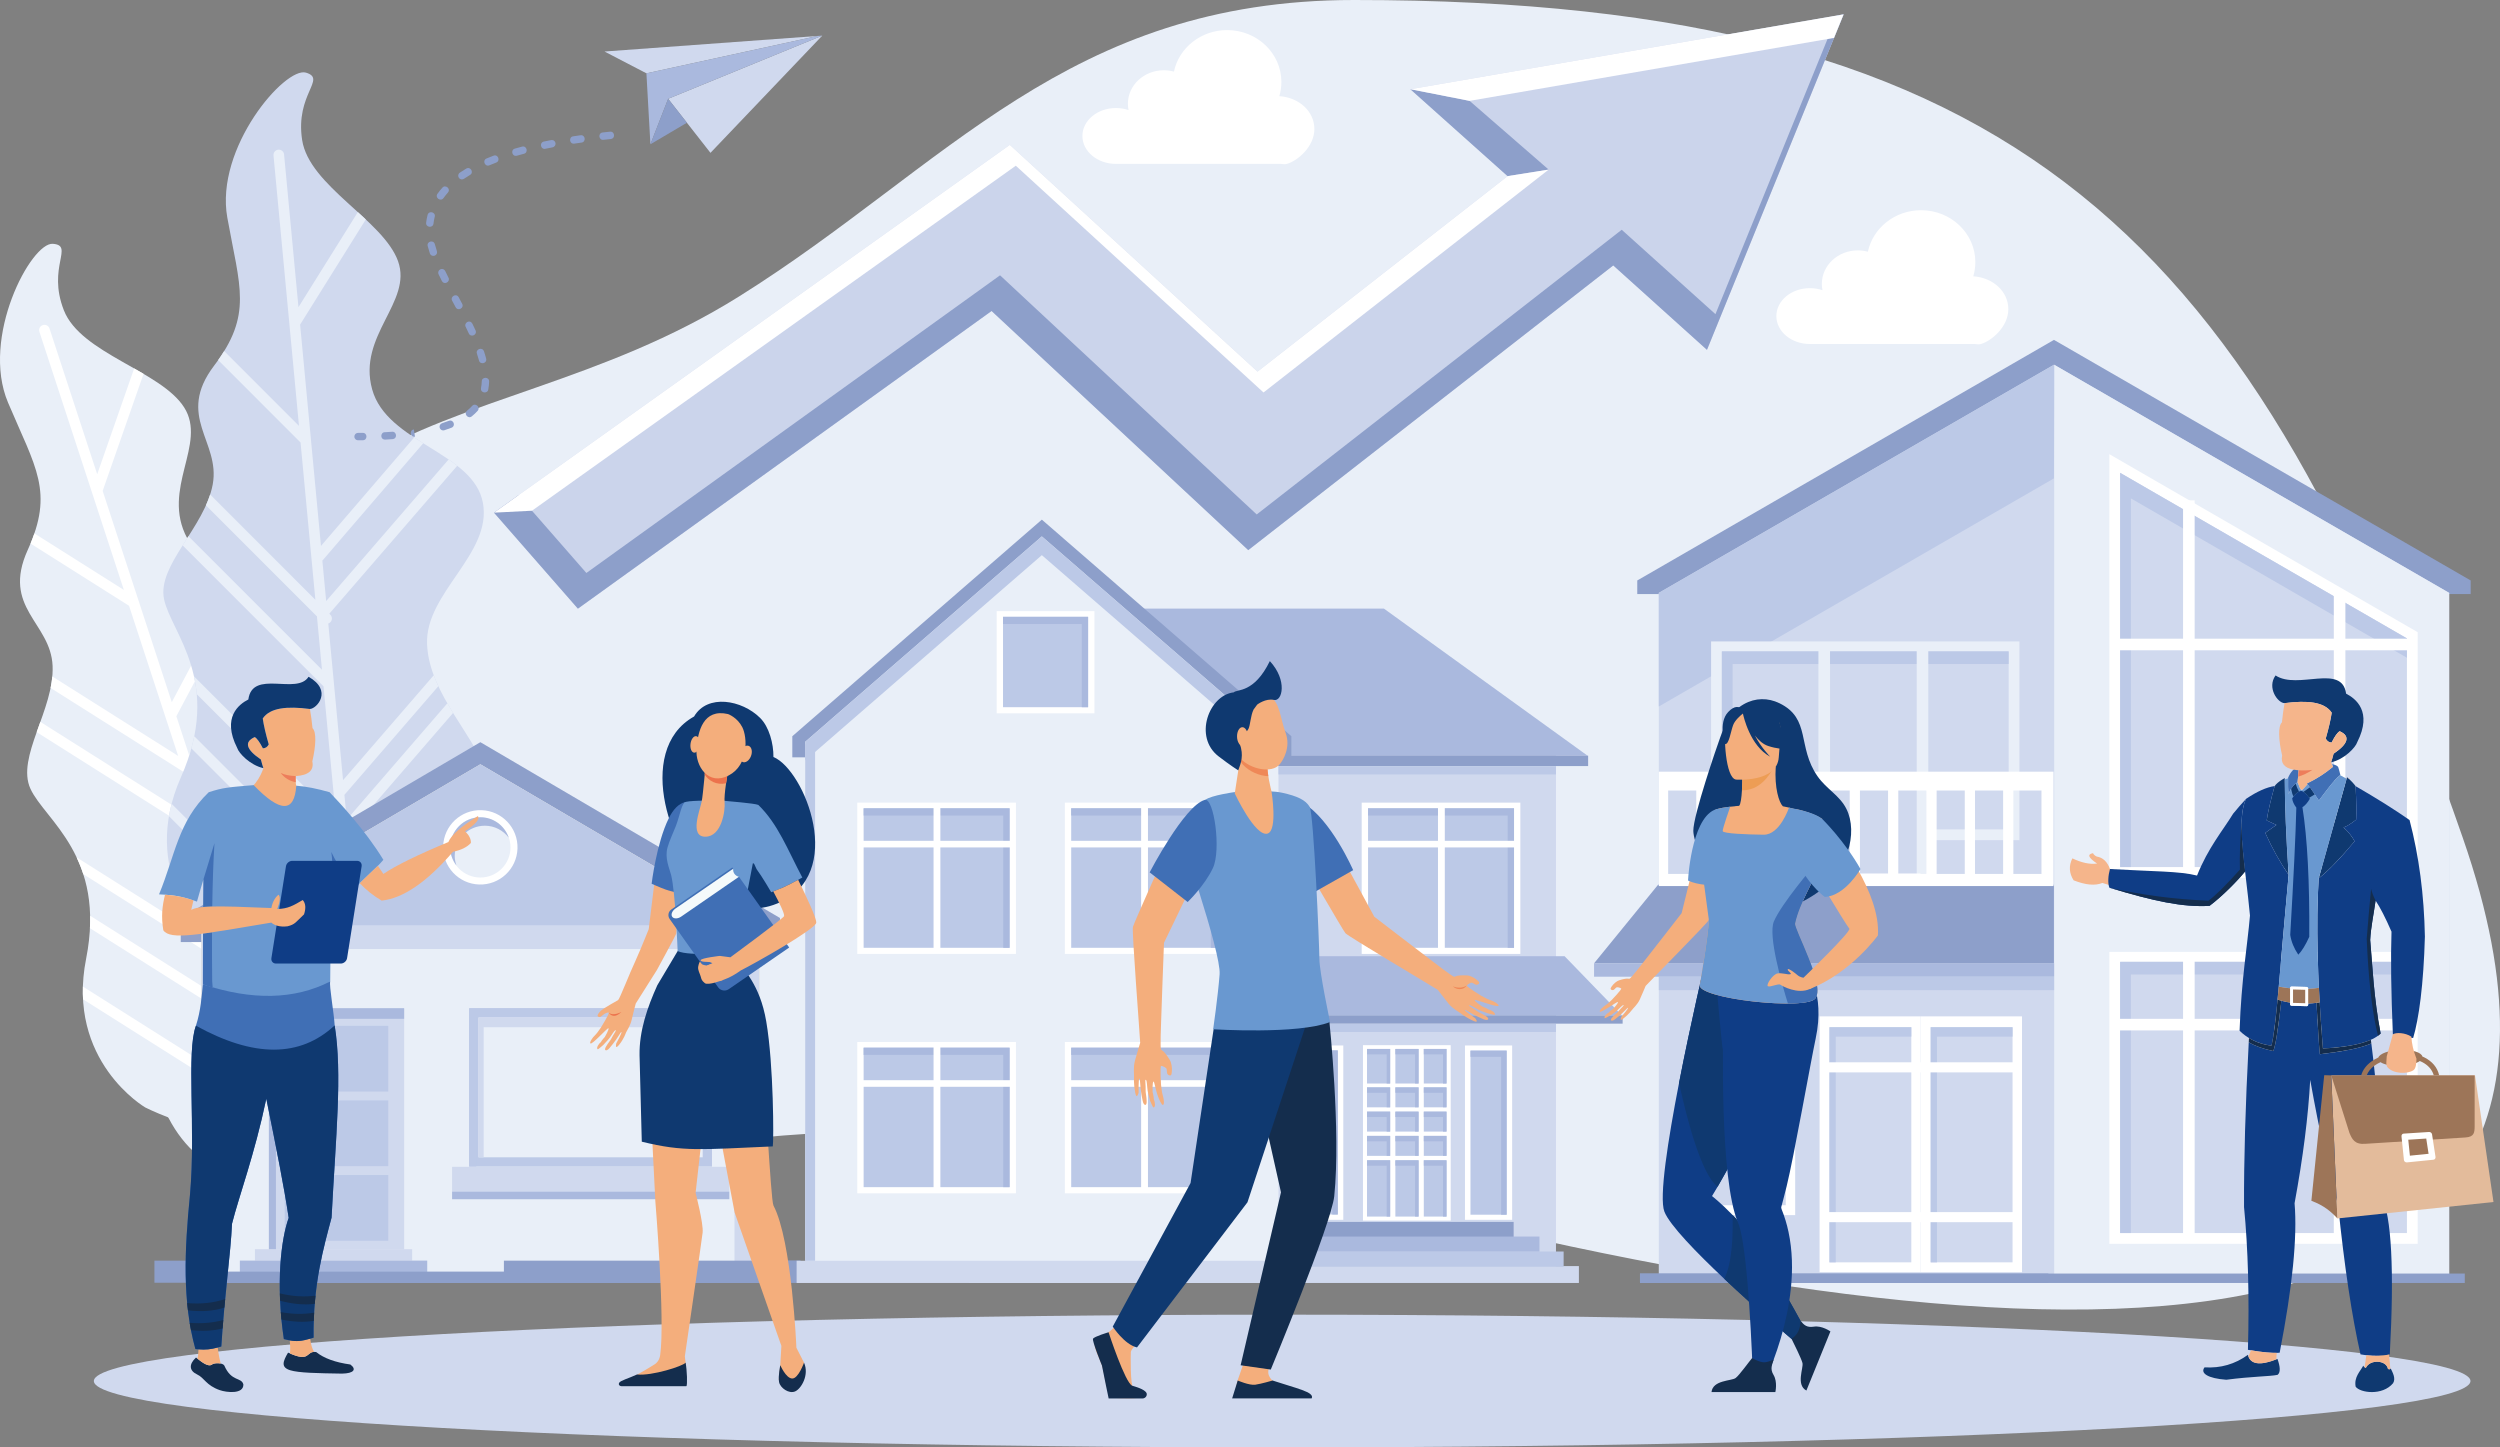 <?xml version="1.0" encoding="UTF-8"?><svg id="a" xmlns="http://www.w3.org/2000/svg" viewBox="0 0 2435.75 1410.18"><rect x="0" y="0" width="2435.75" height="1410.18" fill="#808080" stroke="none"/><path d="M1319.44,0c-279.61,0-397.4,162.47-599.26,288.77C453.01,455.94,185.87,347.12,143.1,911.93c-38.07,502.69,436.99,54.42,1106.82,234.49,669.83,180.07,1352.04,252.59,1149.61-330.03C2197.1,233.78,1969.11,0,1319.44,0Z" style="fill:#e9eff8; fill-rule:evenodd;"/><path d="M141.53,1079s-77.36-45.06-57.62-144.94c19.73-99.88-40.17-134.85-54.26-165.59-14.08-30.73,23.4-77.21,21.6-119.69-1.81-42.47-49.98-56.29-24.17-113.1,25.82-56.8,7.63-79.82-19.26-143.47-26.89-63.65,22.55-156.29,43.7-154.67,21.16,1.61-5.81,22.49,10.69,64.73,16.5,42.23,94.38,58.84,117.19,94.62,22.8,35.78-22.74,79.31,2.91,127.35,25.64,48.03,109.94,37.87,129.71,84.22,19.77,46.36-35.67,97.85-22.79,146.05,12.88,48.2,67.93,77.96,89.72,117.27,21.79,39.3,62.52,114.55-14.78,197.93-77.3,83.37-222.62,9.29-222.62,9.29Z" style="fill:#e9eff8; fill-rule:evenodd;"/><path d="M80.89,973.56c-.21-3.99-.26-8.1-.13-12.33l209.67,132.42-16.55-50.6c-.08-.21-.16-.43-.22-.65l-8.49-25.95-177.54-112.12c.2-4.18,.25-8.24,.17-12.14l172.32,108.83-14.97-45.77-164.02-103.58c-1.88-5.81-4.08-11.25-6.49-16.34l165.45,104.48-7.44-22.72c-.08-.24-.16-.46-.22-.7l-32.51-99.39-164.18-103.68c1.17-3.29,2.38-6.63,3.58-9.98l155.55,98.23-16.23-49.62-129.35-81.68c.76-3.74,1.34-7.48,1.68-11.19l122.63,77.43-12.22-37.32c-.07-.18-.12-.36-.17-.53l-35.48-108.45-95.99-60.62c1.42-3.4,2.67-6.69,3.76-9.87l87.18,55.05-30.97-94.68c-.07-.18-.13-.36-.18-.55l-51.14-156.29c-.88-2.72,.59-5.64,3.31-6.52,2.72-.9,5.64,.59,6.53,3.3l46.47,142.03,36.01-103.09c3.09,1.76,6.14,3.51,9.15,5.28l-39.84,114.05,34.91,106.71c.05,.14,.1,.29,.14,.43l32.29,98.69,65.29-123.09c3.26,1.23,6.54,2.41,9.84,3.57l-70.66,133.21,12.3,37.62,85.96-160.89c3.28,1.31,6.47,2.69,9.55,4.15l-89.8,168.08,1.19,.76c2.42,1.52,3.15,4.72,1.63,7.13-.44,.7-1.02,1.27-1.69,1.67l18.14,55.44c.06,.16,.12,.32,.16,.48l29.36,89.74,63.68-119.17c2.11,3.2,4.36,6.33,6.73,9.41l-65.95,123.42,7.55,23.08,70.62-132.16c2.47,2.68,4.98,5.31,7.53,7.93l-73.68,137.89,19.25,58.85c.05,.15,.1,.3,.15,.46l5.32,16.29,90.46-169.3c2.39,3.16,4.62,6.37,6.61,9.64l-92.61,173.32,20.36,62.23c.05,.15,.1,.29,.14,.44l.07,.18c-4.14,1.06-8.31,1.94-12.51,2.63l-211.48-133.55Z" style="fill:#fff; fill-rule:evenodd;"/><path d="M200.51,911.38s-65.52-61-24.26-154.07c41.26-93.07-9.45-140.39-16.41-173.48-6.96-33.08,39.84-70.16,47.44-111.98,7.6-41.83-36.35-65.92,1.36-115.64,37.71-49.71,25.03-76.17,12.83-144.19-12.19-68.01,56.44-147.47,76.72-141.23,20.28,6.23-10.62,20.65-3.84,65.49,6.78,44.84,79.09,78.2,93.45,118.13,14.35,39.93-39.66,72.35-25.23,124.86,14.42,52.51,98.88,61.17,107.95,110.74,9.06,49.57-56.37,87.58-54.43,137.43,1.94,49.85,49.07,91.02,61.66,134.16,12.59,43.14,35.73,125.51-58.04,189.81-93.78,64.29-219.2-40.01-219.2-40.01Z" style="fill:#d0d9ee; fill-rule:evenodd;"/><path d="M164.6,795.18c.67-3.94,1.53-7.96,2.59-12.05l175.34,175.37-5-53.01c-.04-.22-.05-.46-.07-.68l-2.56-27.18-148.46-148.49c1.11-4.03,2.06-7.98,2.84-11.81l144.1,144.13-4.52-47.95-137.16-137.19c-.55-6.09-1.49-11.87-2.72-17.37l138.35,138.38-2.25-23.8c-.04-.24-.06-.48-.07-.73l-9.81-104.11-137.29-137.32c1.87-2.96,3.79-5.94,5.7-8.95l130.07,130.1-4.89-51.98-108.17-108.19c1.56-3.48,2.95-7,4.1-10.55l102.54,102.56-3.68-39.09c-.03-.19-.05-.38-.06-.56l-10.7-113.59-80.27-80.29c2.13-3,4.08-5.94,5.84-8.8l72.91,72.92-9.35-99.19c-.03-.19-.05-.38-.05-.58l-15.43-163.72c-.27-2.85,1.82-5.37,4.66-5.64,2.85-.27,5.38,1.82,5.64,4.66l14.02,148.77,57.85-92.62c2.63,2.39,5.21,4.77,7.76,7.17l-64,102.46,10.53,111.79c.02,.15,.04,.3,.04,.45l9.75,103.38,90.82-105.67c2.91,1.92,5.85,3.8,8.81,5.65l-98.28,114.36,3.71,39.4,119.31-137.98c2.91,2,5.72,4.05,8.39,6.15l-124.64,144.15,1,1c2.03,2.02,2.04,5.3,.01,7.32-.58,.59-1.28,1.01-2.01,1.25l5.48,58.08c.02,.17,.04,.33,.04,.5l8.86,94,88.37-102.2c1.35,3.59,2.85,7.13,4.5,10.65l-91.53,105.85,2.28,24.18,98.01-113.34c1.82,3.15,3.69,6.27,5.6,9.39l-102.26,118.25,5.81,61.65c.02,.16,.03,.31,.04,.48l1.6,17.07,125.55-145.19c1.64,3.61,3.1,7.23,4.33,10.85l-128.54,148.65,6.15,65.2c.02,.15,.04,.3,.04,.46l.02,.19c-4.26,.13-8.53,.06-12.77-.19l-176.84-176.88Z" style="fill:#e9eff8; fill-rule:evenodd;"/><path d="M1249.21,1280.88c639.41,0,1157.77,28.95,1157.77,64.66s-518.35,64.65-1157.77,64.65-1157.77-28.95-1157.77-64.65,518.35-64.66,1157.77-64.66Z" style="fill:#d0d9ee; fill-rule:evenodd;"/><rect x="150.47" y="1228.25" width="629.46" height="21.53" style="fill:#8d9fca;"/><polygon points="759.94 917.84 759.94 894.41 468.02 723.11 176.1 894.41 176.1 917.84 759.94 917.84" style="fill:#8d9fca; fill-rule:evenodd;"/><polygon points="739.77 1243.86 739.77 904.13 468.02 744.67 196.28 904.13 196.28 1243.86 739.77 1243.86" style="fill:#e7dfc6; fill-rule:evenodd;"/><polygon points="739.77 1243.86 739.77 904.13 468.02 744.67 196.28 904.13 196.28 1243.86 739.77 1243.86" style="fill:#d0d9ee; fill-rule:evenodd;"/><rect x="220.43" y="924.65" width="495.18" height="319.96" style="fill:#e9eff8;"/><rect x="261.98" y="982.33" width="131.78" height="235.12" style="fill:#d0d9ee;"/><polygon points="268.84 992.62 393.75 992.62 393.75 982.33 261.98 982.33 261.98 1217.44 268.84 1217.44 268.84 992.62" style="fill:#aab9de; fill-rule:evenodd;"/><rect x="277.42" y="999.48" width="100.89" height="64.03" style="fill:#bcc9e7;"/><rect x="277.42" y="1072.16" width="100.89" height="64.03" style="fill:#bcc9e7;"/><rect x="277.42" y="1144.84" width="100.89" height="64.02" style="fill:#bcc9e7;"/><rect x="248.39" y="1217.12" width="153.18" height="11.07" style="fill:#d0d9ee;"/><rect x="233.7" y="1228.19" width="182.55" height="11.08" style="fill:#aab9de;"/><rect x="186.45" y="1238.92" width="568.91" height="11.07" style="fill:#8d9fca;"/><rect x="457.13" y="982.33" width="236.56" height="154.3" style="fill:#bcc9e7;"/><rect x="466.19" y="991.38" width="218.44" height="136.18" style="fill:#e9eff8;"/><polygon points="463.99 990.32 693.69 990.32 693.69 982.33 457.13 982.33 457.13 1136.62 463.99 1136.62 463.99 990.32" style="fill:#bcc9e7; fill-rule:evenodd;"/><polygon points="471.22 1000.84 684.63 1000.84 684.63 991.38 466.19 991.38 466.19 1127.56 471.22 1127.56 471.22 1000.84" style="fill:#d0d9ee; fill-rule:evenodd;"/><polygon points="735.28 901.5 468.02 744.67 200.77 901.5 735.28 901.5" style="fill:#bcc9e7; fill-rule:evenodd;"/><circle cx="468.02" cy="825.62" r="36.23" transform="translate(-372.93 1265.51) rotate(-88.07)" style="fill:#fff;"/><path d="M468.02,854.98c-16.2,0-29.37-13.17-29.37-29.36s13.17-29.36,29.37-29.36,29.36,13.17,29.36,29.36-13.17,29.36-29.36,29.36Z" style="fill:#e9eff8; fill-rule:evenodd;"/><path d="M443.04,833.86c0-16.19,13.17-29.37,29.36-29.37,9.52,0,17.9,4.62,23.27,11.65-3.97-11.53-14.8-19.88-27.66-19.88-16.2,0-29.37,13.17-29.37,29.36,0,6.67,2.33,12.77,6.1,17.71-1.03-2.99-1.71-6.15-1.71-9.48Z" style="fill:#aab9de; fill-rule:evenodd;"/><rect x="440.47" y="1136.83" width="270.13" height="24.11" style="fill:#d0d9ee;"/><rect x="440.47" y="1160.94" width="270.13" height="7.47" style="fill:#aab9de;"/><rect x="490.95" y="1228.25" width="288.98" height="21.53" style="fill:#8d9fca;"/><path d="M2042.56,880.14c2.22-3.92,1.8-8.98-1.03-12.55-2.84-3.57-7.96-5.5-12.72-4.77,1.54-7-4.33-16.12-11.63-18.6-7.31-2.48-16.35,.56-20.17,6.78-6.38-4.67-12.29-12.02-20.39-13-8.1-.99-17.6,3.63-18.24,11.08-2.34-2.8-5.91-5.59-9.3-3.94-3.4,1.65-5.15,5.69-3.93,9.03-7.01-3.04-17.55-1.64-22.39,3.92-4.83,5.56-4.86,14.19-.04,19.76l119.84,2.3Z" style="fill:#d0d9ee; fill-rule:evenodd;"/><polygon points="2407.19 578.8 2407.19 565.55 2001.18 331.14 1595.18 565.55 1595.18 578.8 2407.19 578.8" style="fill:#8d9fca; fill-rule:evenodd;"/><polygon points="2386.22 1241.25 2386.22 577.66 2001.18 355.36 1616.15 577.66 1616.15 1241.25 2386.22 1241.25" style="fill:#d0d9ee; fill-rule:evenodd;"/><polygon points="2001.39 1241.25 2386.22 1241.25 2386.22 577.66 2001.39 355.36 2001.39 1241.25" style="fill:#e9eff8; fill-rule:evenodd;"/><polygon points="2001.39 355.48 2001.18 355.36 1616.15 577.66 1616.15 688.36 2001.18 466.06 2001.39 371.21 2001.39 355.48" style="fill:#bcc9e7; fill-rule:evenodd;"/><polygon points="2355.55 615.96 2055.15 442.51 2055.15 855.28 2355.55 855.28 2355.55 615.96" style="fill:#fff; fill-rule:evenodd;"/><polygon points="2065.64 844.8 2065.64 460.68 2345.07 622 2345.07 844.8 2065.64 844.8" style="fill:#d0d9ee; fill-rule:evenodd;"/><polygon points="2076.12 485.58 2345.07 640.86 2345.07 622 2065.64 460.68 2065.64 844.8 2076.12 844.8 2076.12 485.58" style="fill:#bcc9e7; fill-rule:evenodd;"/><polygon points="2001.13 861.95 1615.52 861.95 1552.99 938.67 2001.13 938.67 2001.13 861.95" style="fill:#8d9fca; fill-rule:evenodd;"/><rect x="1553.1" y="938.56" width="448.23" height="13.04" style="fill:#aab9de;"/><rect x="1616.18" y="951.67" width="385.14" height="13.05" style="fill:#bcc9e7;"/><rect x="2126.96" y="487.5" width="11.29" height="362.21" style="fill:#fff;"/><rect x="2273.83" y="577.32" width="11.28" height="272.4" style="fill:#fff;"/><rect x="2059.66" y="622.28" width="294.98" height="11.29" style="fill:#fff;"/><rect x="2055.15" y="927.43" width="300.4" height="284.43" style="fill:#fff;"/><rect x="2065.64" y="937.12" width="279.43" height="264.25" style="fill:#d0d9ee;"/><polygon points="2076.12 949.45 2345.07 949.45 2345.07 937.12 2065.64 937.12 2065.64 1201.36 2076.12 1201.36 2076.12 949.45" style="fill:#bcc9e7; fill-rule:evenodd;"/><rect x="2126.96" y="931.87" width="11.29" height="274.41" style="fill:#fff;"/><rect x="2273.82" y="931.87" width="11.29" height="274.41" style="fill:#fff;"/><rect x="2059.66" y="992.65" width="294.98" height="11.29" style="fill:#fff;"/><rect x="1667.12" y="624.94" width="300.4" height="193.63" style="fill:#e9eff8;"/><polygon points="1677.6 634.64 1677.6 808.09 1774.81 808.09 1776.12 855.41 1871.17 856.72 1874.44 808.09 1957.03 808.09 1957.03 634.64 1677.6 634.64" style="fill:#d0d9ee; fill-rule:evenodd;"/><polygon points="1688.08 646.97 1957.03 646.97 1957.03 634.64 1677.6 634.64 1677.6 808.09 1688.08 808.09 1688.08 646.97" style="fill:#bcc9e7; fill-rule:evenodd;"/><rect x="1771.7" y="629.4" width="11.29" height="232.55" style="fill:#e9eff8;"/><rect x="1867.44" y="631.93" width="11.28" height="230.02" style="fill:#e9eff8;"/><rect x="1650.47" y="990.25" width="98.57" height="193.62" style="fill:#fff;"/><rect x="1660.08" y="1000.82" width="79.77" height="173.44" style="fill:#d0d9ee;"/><polygon points="1871.17 851.07 1772.53 851.07 1772.53 862.35 1871.17 862.36 1871.17 851.07" style="fill:#fff; fill-rule:evenodd;"/><path d="M1989.01,851.47h-27.4v-81.27h27.4v81.27h0Zm-37.37,0h-27.41v-81.27h27.41v81.27h0Zm-37.37,0h-27.41v-81.27h27.41v81.27h0Zm-37.37,0h-27.4v-81.27h27.4v81.27h0Zm-37.36,0h-27.41v-81.27h27.41v81.27h0Zm-37.38,0h-27.4v-81.27h27.4v81.27h0Zm-37.37,0h-27.41v-81.27h27.41v81.27h0Zm-37.37,0h-27.41v-81.27h27.41v81.27h0Zm-37.37,0h-27.41v-81.27h27.41v81.27h0Zm-37.37,0h-27.4v-81.27h27.4v81.27h0Zm-36.5-99.62v111.43h384.51v-111.43h-384.51Z" style="fill:#fff; fill-rule:evenodd;"/><polygon points="1666.21 1010 1739.86 1010 1739.86 1000.82 1660.08 1000.82 1660.08 1174.26 1666.21 1174.26 1666.21 1010" style="fill:#bcc9e7; fill-rule:evenodd;"/><rect x="1772.82" y="990.25" width="98.57" height="249.25" style="fill:#fff;"/><rect x="1782.43" y="1000.82" width="79.77" height="229.07" style="fill:#d0d9ee;"/><polygon points="1788.56 1010 1862.21 1010 1862.21 1000.82 1782.43 1000.82 1782.43 1229.9 1788.56 1229.9 1788.56 1010" style="fill:#bcc9e7; fill-rule:evenodd;"/><rect x="1871.45" y="990.25" width="98.57" height="249.25" style="fill:#fff;"/><rect x="1881.06" y="1000.82" width="79.77" height="229.07" style="fill:#d0d9ee;"/><polygon points="1887.18 1010 1960.84 1010 1960.84 1000.82 1881.06 1000.82 1881.06 1229.9 1887.18 1229.9 1887.18 1010" style="fill:#bcc9e7; fill-rule:evenodd;"/><rect x="1777.43" y="1180.95" width="188.34" height="9.82" style="fill:#fff;"/><rect x="1777.43" y="1035" width="188.34" height="9.83" style="fill:#fff;"/><rect x="1597.83" y="1240.82" width="803.6" height="9.18" style="fill:#8d9fca;"/><rect x="1597.83" y="1240.82" width="397.88" height="9.18" style="fill:#8d9fca;"/><rect x="943.81" y="722.71" width="572.16" height="525.66" style="fill:#d0d9ee;"/><rect x="943.81" y="1233.55" width="594.5" height="16.44" style="fill:#d0d9ee;"/><polygon points="974.55 736.24 1546.7 736.24 1348.3 592.93 974.55 592.93 974.55 736.24" style="fill:#aab9de; fill-rule:evenodd;"/><polygon points="771.95 737.86 771.95 717.29 1015.06 506.28 1258.18 717.29 1258.18 737.86 771.95 737.86" style="fill:#8d9fca; fill-rule:evenodd;"/><polygon points="784.53 1248.37 1245.6 1248.37 1245.6 722.71 1015.06 522.62 784.53 722.71 784.53 1248.37" style="fill:#e9eff8; fill-rule:evenodd;"/><rect x="1037.48" y="782.01" width="154.59" height="147.4" style="fill:#fff;"/><rect x="1043.67" y="787.54" width="142.21" height="135.9" style="fill:#bcc9e7;"/><polygon points="1179.71 794.58 1043.67 794.58 1043.67 787.54 1185.88 787.54 1185.88 923.44 1179.71 923.44 1179.71 794.58" style="fill:#aab9de; fill-rule:evenodd;"/><rect x="1111.8" y="784.56" width="6.66" height="141.68" style="fill:#fff;"/><rect x="1038.03" y="819.21" width="151.38" height="6.44" style="fill:#fff;"/><rect x="1326.7" y="782.01" width="154.58" height="147.4" style="fill:#fff;"/><rect x="1332.89" y="787.54" width="142.22" height="135.9" style="fill:#bcc9e7;"/><polygon points="1468.93 794.58 1332.89 794.58 1332.89 787.54 1475.11 787.54 1475.11 923.44 1468.93 923.44 1468.93 794.58" style="fill:#aab9de; fill-rule:evenodd;"/><rect x="1401.03" y="784.56" width="6.64" height="141.68" style="fill:#fff;"/><rect x="1327.25" y="819.21" width="151.37" height="6.44" style="fill:#fff;"/><rect x="971.06" y="595.44" width="95.26" height="99.56" style="fill:#fff;"/><rect x="977.24" y="600.97" width="82.9" height="88.05" style="fill:#bcc9e7;"/><polygon points="1053.96 608 977.23 608 977.23 600.97 1060.14 600.97 1060.14 689.03 1053.96 689.03 1053.96 608" style="fill:#aab9de; fill-rule:evenodd;"/><rect x="1427.32" y="1018.61" width="45.96" height="169.86" style="fill:#fff;"/><rect x="1432.69" y="1023.61" width="35.23" height="159.88" style="fill:#bcc9e7;"/><polygon points="1462.55 1029.71 1432.69 1029.71 1432.69 1023.61 1467.92 1023.61 1467.92 1183.48 1462.55 1183.48 1462.55 1029.71" style="fill:#aab9de; fill-rule:evenodd;"/><rect x="1262.81" y="1018.61" width="45.96" height="169.86" style="fill:#fff;"/><rect x="1268.18" y="1023.41" width="35.23" height="159.88" style="fill:#bcc9e7;"/><polygon points="1298.04 1029.51 1268.18 1029.51 1268.18 1023.41 1303.4 1023.41 1303.4 1183.29 1298.04 1183.29 1298.04 1029.51" style="fill:#aab9de; fill-rule:evenodd;"/><rect x="835.25" y="782.01" width="154.58" height="147.4" style="fill:#fff;"/><rect x="841.43" y="787.54" width="142.21" height="135.9" style="fill:#bcc9e7;"/><polygon points="977.46 794.58 841.43 794.58 841.43 787.54 983.64 787.54 983.64 923.44 977.46 923.44 977.46 794.58" style="fill:#aab9de; fill-rule:evenodd;"/><rect x="909.56" y="784.56" width="6.65" height="141.68" style="fill:#fff;"/><rect x="835.78" y="819.21" width="151.38" height="6.44" style="fill:#fff;"/><rect x="1037.48" y="1015.23" width="154.59" height="147.4" style="fill:#fff;"/><rect x="1043.67" y="1020.76" width="142.21" height="135.89" style="fill:#bcc9e7;"/><polygon points="1179.71 1027.79 1043.67 1027.79 1043.67 1020.76 1185.88 1020.76 1185.88 1156.65 1179.71 1156.65 1179.71 1027.79" style="fill:#aab9de; fill-rule:evenodd;"/><rect x="1111.8" y="1017.78" width="6.66" height="141.68" style="fill:#fff;"/><rect x="1038.03" y="1052.43" width="151.38" height="6.44" style="fill:#fff;"/><rect x="835.25" y="1015.23" width="154.58" height="147.4" style="fill:#fff;"/><rect x="841.43" y="1020.76" width="142.21" height="135.89" style="fill:#bcc9e7;"/><polygon points="977.46 1027.79 841.43 1027.79 841.43 1020.76 983.64 1020.76 983.64 1156.65 977.46 1156.65 977.46 1027.79" style="fill:#aab9de; fill-rule:evenodd;"/><rect x="909.56" y="1017.78" width="6.65" height="141.68" style="fill:#fff;"/><rect x="835.78" y="1052.43" width="151.38" height="6.44" style="fill:#fff;"/><rect x="1245.35" y="736.21" width="301.97" height="10.17" style="fill:#8d9fca;"/><rect x="776.14" y="1228.36" width="470.85" height="21.63" style="fill:#d0d9ee;"/><polygon points="1245.6 931.6 1524.34 931.6 1580.31 989.38 1245.6 989.38 1245.6 931.6" style="fill:#aab9de; fill-rule:evenodd;"/><rect x="1245.6" y="989.36" width="335.33" height="7.98" style="fill:#8d9fca;"/><rect x="1245.6" y="997.49" width="270.38" height="7.97" style="fill:#bcc9e7;"/><rect x="1245.6" y="746.56" width="270.38" height="7.98" style="fill:#bcc9e7;"/><rect x="1327.94" y="1018.31" width="85.49" height="170.93" style="fill:#fff;"/><rect x="1387.2" y="1021.99" width="22.14" height="33.69" style="fill:#bcc9e7;"/><rect x="1359.51" y="1021.99" width="22.62" height="33.69" style="fill:#bcc9e7;"/><rect x="1331.88" y="1021.99" width="22.56" height="33.69" style="fill:#bcc9e7;"/><rect x="1387.2" y="1059.42" width="22.14" height="19.45" style="fill:#bcc9e7;"/><rect x="1359.51" y="1059.42" width="22.62" height="19.45" style="fill:#bcc9e7;"/><rect x="1331.88" y="1059.42" width="22.56" height="19.45" style="fill:#bcc9e7;"/><polygon points="1405.92 1027.28 1387.2 1027.28 1387.2 1021.99 1409.34 1021.99 1409.34 1055.68 1405.92 1055.68 1405.92 1027.28" style="fill:#aab9de; fill-rule:evenodd;"/><polygon points="1378.71 1027.28 1359.51 1027.28 1359.51 1021.99 1382.13 1021.99 1382.13 1055.68 1378.71 1055.68 1378.71 1027.28" style="fill:#aab9de; fill-rule:evenodd;"/><polygon points="1351.02 1027.28 1331.88 1027.28 1331.88 1021.99 1354.44 1021.99 1354.44 1055.68 1351.02 1055.68 1351.02 1027.28" style="fill:#aab9de; fill-rule:evenodd;"/><polygon points="1405.92 1064.71 1387.2 1064.71 1387.2 1059.42 1409.34 1059.42 1409.34 1078.86 1405.92 1078.86 1405.92 1064.71" style="fill:#aab9de; fill-rule:evenodd;"/><polygon points="1378.71 1064.71 1359.51 1064.71 1359.51 1059.42 1382.13 1059.42 1382.13 1078.86 1378.71 1078.86 1378.71 1064.71" style="fill:#aab9de; fill-rule:evenodd;"/><polygon points="1351.02 1064.71 1331.88 1064.71 1331.88 1059.42 1354.44 1059.42 1354.44 1078.86 1351.02 1078.86 1351.02 1064.71" style="fill:#aab9de; fill-rule:evenodd;"/><rect x="1387.2" y="1083.06" width="22.14" height="19.45" style="fill:#bcc9e7;"/><rect x="1359.51" y="1083.06" width="22.62" height="19.45" style="fill:#bcc9e7;"/><rect x="1331.88" y="1083.06" width="22.56" height="19.45" style="fill:#bcc9e7;"/><polygon points="1405.92 1088.34 1387.2 1088.34 1387.2 1083.06 1409.34 1083.06 1409.34 1102.5 1405.92 1102.5 1405.92 1088.34" style="fill:#aab9de; fill-rule:evenodd;"/><polygon points="1378.71 1088.34 1359.51 1088.34 1359.51 1083.06 1382.13 1083.06 1382.13 1102.5 1378.71 1102.5 1378.71 1088.34" style="fill:#aab9de; fill-rule:evenodd;"/><polygon points="1351.02 1088.34 1331.88 1088.34 1331.88 1083.06 1354.44 1083.06 1354.44 1102.5 1351.02 1102.5 1351.02 1088.34" style="fill:#aab9de; fill-rule:evenodd;"/><rect x="1387.2" y="1106.7" width="22.14" height="19.45" style="fill:#bcc9e7;"/><rect x="1359.51" y="1106.7" width="22.62" height="19.45" style="fill:#bcc9e7;"/><rect x="1331.88" y="1106.7" width="22.56" height="19.45" style="fill:#bcc9e7;"/><polygon points="1405.92 1111.99 1387.2 1111.99 1387.2 1106.7 1409.34 1106.7 1409.34 1126.15 1405.92 1126.15 1405.92 1111.99" style="fill:#aab9de; fill-rule:evenodd;"/><polygon points="1378.71 1111.99 1359.51 1111.99 1359.51 1106.7 1382.13 1106.7 1382.13 1126.15 1378.71 1126.15 1378.71 1111.99" style="fill:#aab9de; fill-rule:evenodd;"/><polygon points="1351.02 1111.99 1331.88 1111.99 1331.88 1106.7 1354.44 1106.7 1354.44 1126.15 1351.02 1126.15 1351.02 1111.99" style="fill:#aab9de; fill-rule:evenodd;"/><rect x="1387.2" y="1130.47" width="22.14" height="54.84" style="fill:#bcc9e7;"/><rect x="1359.51" y="1130.47" width="22.62" height="54.84" style="fill:#bcc9e7;"/><rect x="1331.88" y="1130.47" width="22.56" height="54.84" style="fill:#bcc9e7;"/><polygon points="1405.92 1135.76 1387.2 1135.76 1387.2 1130.47 1409.34 1130.47 1409.34 1185.32 1405.92 1185.32 1405.92 1135.76" style="fill:#aab9de; fill-rule:evenodd;"/><polygon points="1378.71 1135.76 1359.51 1135.76 1359.51 1130.47 1382.13 1130.47 1382.13 1185.32 1378.71 1185.32 1378.71 1135.76" style="fill:#aab9de; fill-rule:evenodd;"/><polygon points="1351.02 1135.76 1331.88 1135.76 1331.88 1130.47 1354.44 1130.47 1354.44 1185.32 1351.02 1185.32 1351.02 1135.76" style="fill:#aab9de; fill-rule:evenodd;"/><rect x="1247" y="1190.5" width="227.74" height="14.87" style="fill:#8d9fca;"/><rect x="1247" y="1204.77" width="252.9" height="14.87" style="fill:#aab9de;"/><rect x="1247" y="1219.34" width="276.44" height="14.88" style="fill:#bcc9e7;"/><polygon points="1015.06 522.62 1245.6 722.71 1245.6 740.97 1015.06 540.88 784.53 740.97 784.53 722.71 1015.06 522.62" style="fill:#bcc9e7; fill-rule:evenodd;"/><path d="M863.55,1076.51c6.64,0,12.02,5.38,12.02,12.02s-5.38,12.02-12.02,12.02-12.02-5.38-12.02-12.02,5.38-12.02,12.02-12.02Z" style="fill:#bcc9e7; fill-rule:evenodd;"/><path d="M2063,864.56c-1.77-.61-7.7-1.99-14.62-4.31-7.1,2.89-16.46,2.04-28.07-2.57-4.42-7.01-4.82-14.14-1.21-21.39,9.16,4.36,17.2,6.04,24.11,5.04-8.59-5.66-9.93-9.03-4-10.08,.58,1.33,1.8,2.43,3.69,3.3,5.98,.96,10.25,5.01,12.83,12.14,3.19,.85,6.49,1.64,8.18,2.17-1.73,4.11-2.07,9.04-.92,15.7Z" style="fill:#f5b58b; fill-rule:evenodd;"/><path d="M2225.8,685.07c22.12-2.86,38.83-1.35,45.98,9.27-.91,6.47-2.85,14.89-5.84,25.26,1.3,2.47,3.2,3.76,5.71,3.86,3.15-6.15,5.78-9.81,7.91-11,10.53,4.73,8.55,12.01-5.95,21.86-.85,3.4-1.67,6.2-2.45,8.43,13.04-2.93,23.95-14.59,25.49-19.64,15.21-29.99-1.75-42.65-10.83-47.27-4.01-29.7-47.13-3.45-68.74-17.76-8.59,11.87,2.03,26.74,8.72,27.01Z" style="fill:#0f3970; fill-rule:evenodd;"/><path d="M2294.1,819.65c-13.9,16.69-25.57,28.75-34.99,36.18,8.59-30.51,17.79-63.37,27.61-98.57,3.46,2.91,6.23,5.81,8.32,8.67,.78,14.28,.97,25.17,.57,32.68-5.09,4.03-9.19,6.55-12.29,7.57,4.69,4.25,8.29,8.75,10.78,13.48Z" style="fill:#0f3970; fill-rule:evenodd;"/><path d="M2207.03,811.52c6.75,14.98,14.35,28.58,22.78,40.8-2.48-37.29-3.74-68.7-3.78-94.26-3.79,2.12-6.6,4.15-8.68,6.36-.41,.47-.79,.94-1.15,1.41-4,14.26-6.58,25.43-7.76,33.51,3.73,1.7,6.89,3.18,9.46,4.43-3.5,2.35-7.12,4.94-10.87,7.75Z" style="fill:#0f3970; fill-rule:evenodd;"/><path d="M2295.04,765.93c21.44,12.43,38.97,23.45,52.59,33.05,9.19,35.03,14.17,72.87,14.94,113.53-1.26,46.72-5.91,80.52-11.42,98.75-8.04,.35-16.6-.44-19.78-3.5-1.74-41.1-2.19-74.44-1.33-100.05-5.88-13.5-11.05-23.6-15.51-30.27-1.94,13.91-4.63,25.97-5.26,38.39,2.27,25.45,3.38,55.85,10.18,91.18-8.47,8.13-27.22,12.97-56.24,14.54-5.44-66.92-6.81-122.15-4.11-165.73,9.42-7.43,21.09-19.5,34.99-36.18-2.5-4.73-6.09-9.22-10.78-13.48,3.1-1.02,7.2-3.54,12.29-7.57,.4-7.51,.21-18.4-.57-32.68Z" style="fill:#0f3d86; fill-rule:evenodd;"/><path d="M2229.81,852.32c-8.31,88.73-11.79,146.42-16.68,166.42-13.91-1.53-24.63-8.05-31.11-14.49,1.74-50.48,7.64-82.72,10.13-112.23-4.49-48.45-13.7-93-3.78-113.71,10.65-7.17,19.93-11.33,27.83-12.47-4,14.26-6.58,25.43-7.76,33.51,3.73,1.7,6.89,3.18,9.46,4.43-3.5,2.35-7.12,4.94-10.87,7.75,6.75,14.98,14.35,28.58,22.78,40.8Z" style="fill:#0f3d86; fill-rule:evenodd;"/><path d="M2175.79,792.72c3.97-4.87,8.16-9.68,12.57-14.41-6.87,14.35-4.56,40.16-1,70.78-6.94,8.59-21.85,23.94-34.61,33.48-26.21,1.51-54.29-4.57-97.57-17.67-1.75-4.5-1.19-11.97,.56-18.21,42.16,2.43,67.92,2.02,84.82,6.37,10.96-27.29,24.84-43.46,35.23-60.34Z" style="fill:#0f3d86; fill-rule:evenodd;"/><path d="M2259.29,779.93c7.63-10.01,13.98-19.15,20.93-24.84-.75-3.05-1.25-5.34-2.08-7.64-.39-1.09-2.76-2.38-5.91-2.96,.29,.5,.92,2.63,.39,2.96-.13,.08-.24,.2-.36,.3-7.38,5.97-15.18,11.12-24.75,15.65,4.57,5.32,7.74,10.91,11.77,16.55Z" style="fill:#406fb5; fill-rule:evenodd;"/><path d="M2229.32,757.75c-.2,6.5-.04,11.85,.47,16.02,1.57-4.79,4.46-8.7,8.69-11.73,.64-5.49,1.08-10.64,1.31-15.44-4.6,1.73-8.09,5.44-10.47,11.15Z" style="fill:#406fb5; fill-rule:evenodd;"/><path d="M2220.19,961.25c2.52-28.01,5.46-64.6,9.62-108.93-2.44-36.64-3.7-67.61-3.78-92.92,1.01-.38,2.1-.72,3.28-1.03-.17,6.23,0,11.36,.49,15.4,1.57-4.79,4.46-8.7,8.69-11.73,1.31,2.53,1.71,5.28,3.82,8.36,2.27-2.35,4.41-4.6,5.81-6.32,4.26,5.11,7.32,10.46,11.18,15.84,7.55-9.9,13.84-18.95,20.71-24.66,2.35,1.21,4.45,2.36,6.31,3.46-9.65,34.65-18.72,67.01-27.2,97.1-1.87,30-1.79,65.53,.21,106.6-3.4,.52-6.88,.86-10.44,1.02v-.35c0-.81-.68-1.5-1.51-1.52l-14.66-.41c-.83-.02-1.51,.62-1.51,1.44v.27c-3.59-.38-7.26-.92-11-1.62Z" style="fill:#6998d0; fill-rule:evenodd;"/><path d="M2233.27,777.84c2.6-4.19,5.61-6.66,9.03-7.43,2.55,1.11,5.29,3.71,8.21,7.78-2.28,3.94-4.69,6.68-7.25,8.24,4.8,30.24,7.02,72.34,6.66,126.31-3.64,8.04-7.21,13.84-10.7,17.41-4.21-6.23-6.83-12.65-7.85-19.27,3.33-56.64,5.32-97.97,5.95-123.99-2.41-3.16-3.75-6.18-4.04-9.06Z" style="fill:#0f3d86; fill-rule:evenodd;"/><path d="M2250.5,767.13c1.68,2.26,3.21,4.55,4.75,6.87-1.41,.94-3.22,2.03-5.41,3.28-1.95-2.6-3.82-4.52-5.6-5.77,2.14-1.58,4.22-3.04,6.26-4.38h0Zm-13.86-3.64c.79,2.79,1.89,5.37,3.29,7.75-1.94,.95-3.73,2.51-5.37,4.69-.93-1.46-1.7-3.92-2.31-7.4,1.19-1.87,2.65-3.55,4.38-5.05Z" style="fill:#0f3970; fill-rule:evenodd;"/><path d="M2186.36,1175.82c-.19-45.41,1.33-98.86,4.59-160.35,6.1,3.65,13.92,6.44,23.94,8.59,2.42-6.36,4.62-21.45,7.85-49.04,2.77,.75,5.59,1.34,8.45,1.8v1.57c0,.81,.68,1.49,1.51,1.52l14.66,.41c.83,.03,1.51-.62,1.51-1.43v-1.11c2.65-.12,5.34-.35,8.06-.7,1.52,23.2,2.11,38.73,3.3,50.08,24.08-3.01,38.54-5.62,50.17-10.48,5.95,45.74,9.24,95.07,9.88,148,9.85,21.13,12.55,72.76,8.09,154.87-8.39,1.87-17.91,1.87-28.54,0-8.39-36.94-15.68-85.55-21.88-145.82-8.73-28.85-17.77-69.41-27.12-121.67-1.88,35.44-6.96,75.53-15.23,120.28,2.79,33.05-2.05,81.58-14.51,145.59-6.55,.63-16.86-.3-30.93-2.79,1.43-52.05,.16-98.49-3.81-139.31Z" style="fill:#0f3d86; fill-rule:evenodd;"/><path d="M2260.23,1027.15c-1.19-11.35-1.78-26.87-3.3-50.08,1.04-.13,2.09-.29,3.14-.45,.82,14.34,1.88,29.32,3.14,44.93,20.9-1.13,36.47-3.96,46.71-8.49,.16,1.2,.32,2.4,.47,3.6-11.63,4.86-26.1,7.47-50.17,10.48h0Zm-45.34-3.09c-10.02-2.15-17.84-4.95-23.94-8.59,.07-1.37,.14-2.74,.22-4.12,5.92,3.58,13.33,6.45,21.96,7.4,2.06-8.42,3.87-23.52,5.89-44.82,1.23,.39,2.47,.76,3.72,1.1-3.23,27.59-5.43,42.68-7.85,49.04Z" style="fill:#142d4d; fill-rule:evenodd;"/><path d="M2329.29,1333.29c-1.35,1.3-1.79,.93-2.74,.29-1.56-8.48-17.55-9.47-21.53-.81-1.18-.46-2.02-1.19-2.5-2.21-2.79,5.49-9.12,10.87-7.43,20.44,4.25,6.11,26.14,9.15,36.51-3.37,2.94-4.76-.69-10.79-2.32-14.34h0Zm-110.39-9.32c2.68,7.26,3.27,13.22,.12,15.56-8.05,1.62-24.54,1.42-49.95,4.76-17.93-1.29-25.7-6.4-21.17-12.08,15.59,.97,29.66-3.09,42.22-12.19,2.34,9.5,11.93,10.8,28.78,3.94Z" style="fill:#0f3970; fill-rule:evenodd;"/><path d="M2327.65,1319.69c.43,5.08,.85,9.71,1.28,13.92-1.07,.89-1.51,.53-2.37-.04-1.56-8.48-17.55-9.47-21.53-.81h-.03s-.02-.02-.02-.02h-.02s-.02-.02-.02-.02h-.03s-.02-.02-.02-.02h0s-.03-.01-.03-.01h-.02s0-.02,0-.02h-.02s-.02-.02-.02-.02h-.01s-.02-.01-.02-.01h-.02s-.01-.01-.01-.01h-.01s-.02-.02-.02-.02h-.01s-.01-.01-.01-.01l-.02-.02h-.02s-.01,0-.01,0h-.02s-.01-.02-.01-.02h-.04s-.01-.02-.01-.02h-.04s-.01-.02-.01-.02h-.01s-.02-.02-.02-.02h-.02s0-.01,0-.01h-.02s-.02-.02-.02-.02h-.03s-.02-.02-.02-.02h0s-.02-.02-.02-.02h-.02s-.02-.02-.02-.02h-.02s-.07-.05-.07-.05l-.02-.02h-.02s-.02-.02-.02-.02h0s-.01-.02-.01-.02h-.02s0-.01,0-.01h-.02s-.02-.03-.02-.03h-.02s-.02-.02-.02-.02h-.01s-.01-.02-.01-.02h-.02s0-.02,0-.02l-.03-.02h-.01s-.01-.02-.01-.02h-.02s-.01-.02-.01-.02h-.01s-.02-.02-.02-.02h-.01s-.01-.02-.01-.02l-.02-.02h-.01s-.03-.03-.03-.03h-.01s0-.02,0-.02h-.02s-.01-.02-.01-.02h0s-.02-.02-.02-.02l-.02-.02h0l-.02-.02h-.02v-.02c.7-3.4,1.3-7.26,1.78-11.55,8.15,.96,15.58,.75,22.31-.65h0Zm-134.61-4.07c-.62,2.24-1.44,4.2-2.46,5.89,.09,.25,.19,.49,.29,.73,.46,1.05,1.04,1.97,1.75,2.75h0c.24,.27,.48,.5,.74,.73h.01c.08,.09,.16,.15,.24,.22l.04,.03c.9,.71,1.95,1.27,3.14,1.65h.03c.11,.04,.21,.07,.33,.1l.05,.02c.11,.03,.22,.06,.33,.09h.04c.12,.04,.24,.07,.36,.09h.02c.12,.03,.24,.06,.36,.08h.06s.36,.07,.36,.07h.03c1.21,.2,2.54,.25,3.99,.18h.07s.43-.04,.43-.04h.07l.43-.04h.09s.43-.05,.43-.05h.08s.47-.07,.47-.07h.01s.5-.07,.5-.07h.12c1.19-.19,2.46-.45,3.79-.78l.15-.04,.51-.13,.07-.02,.51-.13,.16-.05,.47-.13,.17-.05,.46-.14,.21-.06,.47-.14,.13-.04,.53-.17,.14-.05,.53-.17,.12-.04,.56-.19,.14-.05,.55-.19,.69-.25c.44-.16,.88-.33,1.33-.5l.1-.04,.69-.27c-.03-2.04,.08-4.12,.32-6.27-6.02,.17-14.43-.65-25.21-2.46Z" style="fill:#f5b58b; fill-rule:evenodd;"/><path d="M2184.04,800.12c-.53,13.55,1.17,30.37,3.33,48.96-6.94,8.59-21.85,23.94-34.61,33.48-26.21,1.51-54.29-4.57-97.57-17.67,31.45,7.12,63.62,11.33,96.48,12.65,6.66-4.79,16.89-14.89,30.68-30.3-.44-11.78,.13-27.49,1.68-47.13Z" style="fill:#142d4d; fill-rule:evenodd;"/><path d="M2305.87,914.76c1.51-18.89,2.94-35.15,4.28-48.76,.95,3.88,2.42,7.69,4.38,11.43-1.94,13.91-4.63,25.97-5.26,38.39,2.27,25.45,3.38,55.85,10.18,91.18-.77,.75-1.63,1.46-2.58,2.15-5.54-21.77-9.21-53.25-11-94.4Z" style="fill:#142d4d; fill-rule:evenodd;"/><path d="M2260.07,976.63c-14.6,2.29-28.28,1.4-41.05-2.7,.38-4,.77-8.23,1.17-12.67,14.08,2.62,27.12,3.01,39.13,1.17,.23,4.66,.48,9.39,.76,14.2Z" style="fill:#9d7558; fill-rule:evenodd;"/><path d="M2247.36,961.58l-14.66-.41c-.84-.02-1.51,.64-1.51,1.47v15.71c0,.83,.68,1.53,1.51,1.56l14.66,.41c.83,.02,1.51-.64,1.51-1.47v-15.71c0-.84-.68-1.53-1.51-1.56Z" style="fill:#fff; fill-rule:evenodd;"/><polygon points="2245.96 964.38 2245.96 977.43 2234.1 977.1 2234.1 964.05 2245.96 964.38" style="fill:#9d7558; fill-rule:evenodd;"/><path d="M2289.71,758.25c-.55,.04-1.15,.06-1.78,.05l.53,.48,1.25-.53h0Zm-3.28,.01c-.34-.01-.68-.04-1.03-.07,.31,.18,.61,.36,.9,.53l.13-.47h0Zm-13.44-11.13c-7.15,5.86-14.65,10.93-23.74,15.41-.57,.28-1.15,.56-1.74,.84,.2,.24,.4,.47,.59,.7-1.22,1.5-3.02,3.42-4.96,5.45-.64-.18-1.23-.39-1.78-.65-1.33-2.48-1.79-4.73-2.88-6.83,.14-1.22,.27-2.43,.4-3.62,.13-1.43,.59-6.56,.81-7.95-.73-.05-1.44-.11-2.12-.18-.84-.11-1.84-.27-2.97-.48l-.04,.04c-8.92-1.69-12.62-6.26-11.08-13.72-3.6-15.39-4.11-28.75-.19-32.35,.65-6.58,1.5-12.82,2.52-18.71,22.12-2.86,38.83-1.35,45.98,9.27-.91,6.47-2.85,14.89-5.84,25.26,1.3,2.47,3.2,3.76,5.71,3.86,3.15-6.15,5.78-9.81,7.91-11,10.53,4.72,8.55,12-5.95,21.85-.85,3.4-1.67,6.2-2.45,8.43,.38,1.23,.99,2.74,1.83,4.4Z" style="fill:#f5b58b; fill-rule:evenodd;"/><path d="M2239.69,750.47c3.94,.34,8.38,.21,13.32-.41-4.67,3.1-9.33,5.32-13.96,6.66,.09-.92,.17-1.82,.24-2.71,.15-1.49,.3-2.91,.4-3.54Z" style="fill:#ed7d5b; fill-rule:evenodd;"/><polygon points="2271.33 1047.73 2277.33 1187.12 2429.4 1171.12 2411.39 1047.73 2271.33 1047.73" style="fill:#e3bb9b; fill-rule:evenodd;"/><path d="M2251.98,1169.95c12.25,4.5,19.34,10.67,25.35,17.17l-6-139.39-6.84-.18-12.51,122.4Z" style="fill:#9d7558; fill-rule:evenodd;"/><path d="M2271.33,1047.73l17.69,55.92c2.54,6.2,5.15,11.62,15.46,10.77l97.59-6.18c8.7-.55,8.9-4.95,8.98-10.91v-49.59h-139.72Z" style="fill:#9d7558; fill-rule:evenodd;"/><path d="M2341.77,1104.49l24.83-1.6c1.36-.09,2.73,.87,2.94,2.23l3.38,22.04c.21,1.36-.65,2.62-2,2.75l-25.82,2.61c-1.35,.14-2.8-.85-2.94-2.23l-2.37-23.05c-.15-1.38,.62-2.66,1.99-2.75Z" style="fill:#fff; fill-rule:evenodd;"/><polygon points="2346.36 1110.43 2347.96 1125.98 2366.16 1124.14 2363.89 1109.29 2346.36 1110.43" style="fill:#9d7558; fill-rule:evenodd;"/><path d="M2300.5,1047.73c1.53-5.42,5.08-9.92,9.89-13.45,2.07-1.51,4.37-2.85,6.85-3.98,1.47-3.81,10.29-7.01,21.07-7.43,11.41-.44,20.87,2.42,21.8,6.46,.71,.31,1.42,.64,2.11,.99,7.17,3.67,12.52,9.41,14.25,17.4h-5.25c-1.68-5.86-5.84-10.12-11.3-12.92-.73-.38-1.49-.73-2.27-1.05-3.58,2.56-10.61,4.46-18.75,4.78-8.53,.32-15.97-1.19-19.58-3.66-2.16,.99-4.17,2.16-5.97,3.47-3.43,2.52-6.08,5.66-7.47,9.38h-5.39Z" style="fill:#9d7558; fill-rule:evenodd;"/><path d="M2325.41,1029.14c-.09,3.35-1.28,8.41,.85,10.82,5.6,6.32,19.32,6.76,25.21,2.7,2.54-1.75,2.83-7.45,2.9-11.11-3.03-7.75-4.68-14.91-4.92-21.5-6.01-3.99-15.08-4.37-18.09-2.29l-5.96,21.39Z" style="fill:#f5b58b; fill-rule:evenodd;"/><path d="M1109.67,1306.81s-7.69,7.6-7.88,10.39c-.18,2.8-.67,32.7,2.46,35.49,3.15,2.8,12.37,4.81,9.41,7.94-2.23,2.34-19.49,1.84-30.93,1.23-3.32-.22-7.52-27.16-8.84-31.14-1.9-5.75-8.82-18.33-7.09-22.29,.86-1.96,7.18-6.43,12.91-10.18,6.02-3.97,11.8-12.74,11.8-12.74l18.16,21.3Z" style="fill:#f4ae7c; fill-rule:evenodd;"/><path d="M1212.6,1325.48l-6.9,19.79c-.51,3.13-2.53,10.84-2.53,13.69,0,10.67,47.45-9.05,36.82-13.8-.97-.45-3.99-3.86-4.3-7.49-.5-5.59,3.99-12.58,3.99-12.58l-27.09,.39Z" style="fill:#f4ae7c; fill-rule:evenodd;"/><path d="M1278.08,951.21l17.18,44.49s11.22,106.2,4.7,169.75c-2.74,26.61-61.84,168.91-61.84,168.91l-29.37-4.18,39.32-168.52-14.46-64.45-20.48-127.44,64.95-18.55Z" style="fill:#142d4d; fill-rule:evenodd;"/><path d="M1197.13,953.5l-14.75,49.52-22.4,149.57-75.83,139.91s11.39,17.55,23.64,20.29l107.63-141.41,58.33-177.01-2.04-39.35-74.57-1.51Z" style="fill:#0f3970; fill-rule:evenodd;"/><path d="M1429.35,950.37c-11.45-.55-11.09,1.42-12.56,1.28-1.72-.1-20.22-14.41-20.22-14.41,0,0-54.73-41.72-57.59-44.07l-34.16-62.91-35.6,8.35s38.96,67.41,41.6,70.58c2.62,3.12,83.1,50.8,90.08,55.26,0,0,6.37,8.38,10.53,13.53,4.17,5.12,10.36,8.09,11.77,9.37,.21,.16,5.08,4.12,12.36,7.29,6.28,2.8,1.59-2.71,1.59-2.71,0,0-10.72-7.27-10.01-8.01,.55-.61,6.17,3.71,13.08,6.86,1.78,.81,3.53,1.57,5.14,2.26,4.25,1.87,6.61-.21,2.47-2.91-1.47-.94-3.93-2.43-5.83-3.25-2.08-.92-3.68-2.42-5.3-3.42-3.21-2.01-5.59-3.47-5.44-3.54,.21-.09-.16-.97,1.76-.16,2.31,.94,6.73,4.08,10.24,5.23,1.98,.66,6.01,2.25,6.01,2.25,0,0,6.87,1.88,7.05,1.49,1.1-1.94-3.43-4.72-6.21-5.21-1.62-1.31-5.92-2.85-5.92-2.85,0,0-8.01-5.16-7.31-6.32,.56-.98,22.11,7.6,23.09,5.59,.78-1.68-5.59-4.57-5.59-4.57,0,0-3.99-1.44-5.28-2.03-1.5-.68-5.88-3.1-5.88-3.1,0,0-14.79-9.04-14.03-10.1,.74-1.05,3.75-2.92,4.86-2.67,1.12,.24,2.93,1.77,4.01,1.97,1.12,.24,2.77-.41,3.17-1.75,.38-1.39-4.54-4.6-4.54-4.6,0,0-3.99-2.59-7.3-2.73Z" style="fill:#f4ae7c; fill-rule:evenodd;"/><path d="M1318.39,847.81l-36.62,20.7s-15.68-31.09-22.33-46.3c-8.05-18.44-16.24-42.8-13.82-43.25,6.78-1.25,15.97-1.49,23.92,3.22,27.5,16.35,48.85,65.64,48.85,65.64Z" style="fill:#406fb5; fill-rule:evenodd;"/><path d="M1139.77,1032.81c-6.38-10.45-7.83-8.95-8.61-10.34-.93-1.62,.1-26.49,.1-26.49,0,0,2.55-73.45,2.82-77.41l32.7-67.8-28.26-26.61s-33.65,74.73-34.73,78.98c-1.1,4.25,6.67,104.02,7.09,112.85,0,0-3.27,10.68-5.11,17.44-1.84,6.7-.67,14.03-.9,15.98-.04,.33-.45,6.98,1.19,15.37,1.42,7.21,3.29-.28,3.29-.28,0,0-.28-13.81,.77-13.64,.82,.11,.55,7.71,2.02,15.71,.38,2.01,.77,4.08,1.14,5.92,.94,4.92,4.12,5.7,3.91,.45-.07-1.85-.27-4.97-.72-7.15-.48-2.35-.18-4.64-.29-6.71-.21-4.02-.41-6.98-.24-6.93,.2,.11,.72-.73,1.18,1.45,.57,2.63,.57,8.44,1.69,12.19,.63,2.12,1.68,6.7,1.68,6.7,0,0,2.85,6.6,3.28,6.54,2.32-.17,1.6-5.26,.38-8.05,.1-2.18-1.16-6.93-1.16-6.93,0,0-.43-10.18,.98-10.28,.59,0,1.59,6.2,3.48,12.18,1.77,5.54,4.41,10.85,5.54,10.62,1.88-.28,.55-6.65,.55-6.65,0,0-1.15-4.36-1.43-5.87-.32-1.73-.91-7.04-.91-7.04,0,0-1.19-18.56,.16-18.5,1.32,.05,4.69,1.62,5.15,2.74,.47,1.11,.26,3.63,.72,4.75,.47,1.12,2,2.18,3.38,1.73,1.39-.45,1.19-6.77,1.19-6.77,0,0-.21-5.08-2.05-8.16Z" style="fill:#f4ae7c; fill-rule:evenodd;"/><path d="M1080.08,1298.04s16.2,49.63,23.13,52.09c1.87,.61,12.22,3.24,13.89,7.21l.12,.39c.54,2.51-1.58,4.81-4.14,4.81h-32.92s-4.68-22.31-6.54-32.09c0,0-9.77-23.98-8.69-26.1,1.08-2.18,15.15-6.32,15.15-6.32Z" style="fill:#142d4d; fill-rule:evenodd;"/><path d="M1200.47,1362.48l5.44-17.44s11.4,4.92,17.11,4.08c5.71-.79,16.86-4.08,16.86-4.08,22.78,7.6,41.44,11.29,38.05,17.44h-77.46Z" style="fill:#142d4d; fill-rule:evenodd;"/><path d="M1415.54,960.98c4.76,1.88,9.27,1.8,13.62-.83-3.26,4.84-10.27,4.43-13.62,.83Z" style="fill:#ef8857; fill-rule:evenodd;"/><path d="M1202.46,771.79s-22.16,3.08-27.98,7.38c-6.55,4.81-26.89,27.34-26.89,27.34,0,0,42.31,121.18,40.68,142.76-1.65,21.57-6.29,53.54-6.29,53.54,0,0,82.77,5.26,113.89-7.04,0,0-10.41-48.96-10.41-61.76s-5.52-141.13-9.44-147.84c-3.94-6.71-11.85-10.51-26.87-13.81-15.01-3.29-46.69-.56-46.69-.56Z" style="fill:#6998d0; fill-rule:evenodd;"/><path d="M1208.5,737.18l-5.48,35.89s20.02,42.76,31.99,39.07c10.02-3.13,3.85-40.91,3.85-40.91,0,0-5.48-20.34-3.84-30.52,1.65-10.12-26.52-3.53-26.52-3.53Z" style="fill:#f4ae7c; fill-rule:evenodd;"/><path d="M1235.02,740.71c1.65-10.12-26.52-3.53-26.52-3.53l-.45,2.97c.83,2.01,1.82,3.74,3.07,5.03,6.27,6.71,16.12,10.79,24.61,11.07-.84-5.48-1.38-11.35-.7-15.54Z" style="fill:#ef8857; fill-rule:evenodd;"/><path d="M1203.89,686.43c-.79-.28-6.38,40.86,4.21,52.21,10.6,11.29,31.24,15.03,38.65,6.09,3.66-4.39,10.97-16.78,5.83-30.73-5.21-14.14-5.42-28.59-14.54-35.06-16.46-11.62-34.16,7.49-34.16,7.49Z" style="fill:#f4ae7c; fill-rule:evenodd;"/><path d="M1237.21,644.1c-15.42,31.64-32.11,27.16-35.13,30.45-24.34,2.82-39.37,43.58-14.77,62.41,11.64,8.94,19.14,13.64,19.14,13.64l1.86-5.43c1.36-4.02,1.91-8.33,1.46-12.57-.28-2.51-.82-5.26-1.89-7.55-2.79-5.92,6-9.89,8.48-14.87,1.89-3.8,1.98-12.57,4.97-18.84l3.57-4.86s8.24-6.37,16.3-4.52c8.07,1.79,13.48-18.93-4-37.87Z" style="fill:#0f3970; fill-rule:evenodd;"/><path d="M1215.81,717.51c.09,5.03-2.22,9.17-5.12,9.17-2.93,.05-5.37-3.97-5.44-9-.08-5.03,2.2-9.11,5.13-9.17,2.93-.05,5.35,3.97,5.43,9Z" style="fill:#f4ae7c; fill-rule:evenodd;"/><path d="M1120.1,849.93l37.04,28.9s16.35-15.65,24.58-33.03c8.3-17.55,1.01-68.81-7.83-66.46-19.8,5.37-53.79,70.6-53.79,70.6Z" style="fill:#406fb5; fill-rule:evenodd;"/><rect x="784.53" y="725.21" width="9.61" height="503.15" style="fill:#bcc9e7;"/><path d="M240.6,768.33c3.76,.27,7.39-4.2,8.43-5.53,4-5.08,6.56-11.04,7.58-14.39-.78-2.22-1.6-5.03-2.45-8.42-14.49-9.85-16.47-17.13-5.94-21.85,2.12,1.19,4.75,4.85,7.9,11,2.51-.1,4.42-1.39,5.72-3.86-3-10.36-4.94-18.78-5.84-25.26,7.14-10.61,23.85-12.13,45.96-9.26,1.02,5.89,1.87,12.12,2.53,18.7,3.91,3.6,3.4,16.96-.2,32.36,1.8,8.75-3.6,13.53-16.21,14.33-.12,2.11,.07,4.54,.11,6.02,.03,1.34,.08,3.97,1.48,4.38l2.34,.58c-.24,31.3-16.26,37.31-51.4,1.21Z" style="fill:#f4ae7c; fill-rule:evenodd;"/><path d="M301.96,690.76c-22.12-2.86-38.82-1.35-45.96,9.26,.9,6.47,2.85,14.89,5.84,25.26-1.3,2.46-3.2,3.76-5.72,3.85-3.14-6.14-5.78-9.8-7.9-10.99-10.53,4.72-8.55,12,5.95,21.85,.85,3.39,1.67,6.2,2.45,8.42-13.04-2.92-23.95-14.58-25.49-19.63-15.21-29.99,1.76-42.65,10.83-47.27,4.01-29.69,47.29-4.02,58.68-22.14,23.82,13.6,8.02,31.12,1.33,31.39Z" style="fill:#0f3970; fill-rule:evenodd;"/><path d="M273.54,753.1c3.53,1.74,8.38,2.76,14.53,3.05-.12,2.08-.03,4.48,.1,5.97-6.19-1.19-11.07-4.2-14.63-9.02Z" style="fill:#ed7d5b; fill-rule:evenodd;"/><path d="M214.22,1354.45c-13.74-4.83-14.84-11.91-22.24-15.37-7.46-3.48-8.32-9.68-1.02-16.42,5.38,4.3,12.06,9.59,15.6,6.78,2.36-1.87,10.37-1.74,11.96,.98,6.98,16.22,16.69,11.08,18.6,18.46,.22,9.83-16.6,7.78-22.9,5.56Z" style="fill:#142d4d; fill-rule:evenodd;"/><path d="M333.26,1338.32c-24.2-.39-42.28-.68-50.63-3.32-9.01-2.85-7.15-8.35-1.97-17.14,22.8,10.49,16.73-2.16,27.39-.55,7.49,6.04,18.59,10.08,33.29,12.13,6.21,4.59,3.69,8.67-8.08,8.88Z" style="fill:#142d4d; fill-rule:evenodd;"/><path d="M321.18,771.88c-12.08-3.51-22.92-5.63-32.53-6.38-1.74,26.53-15.58,26.35-41.53-.56-24.98,2.1-29.87,2.42-43.74,6.92-29.99,28.65-32.76,61.72-48.43,99.51,17.36,.78,25.15,2.87,36.95,7.07,2.54-9.05,4.66-16.34,6.37-21.87-.48,49.82-.67,83.97-.55,102.42,57.41,22.75,104.7,14.96,124.01-2.76,.27-44.29,.64-79.36,1.1-105.19,6.87,8.1,13.24,14.37,19.1,18.83,14.08-16.14,23.62-22.63,31.59-32.15-17.67-29.01-42.99-56.01-52.35-65.84Z" style="fill:#6998d0; fill-rule:evenodd;"/><path d="M436.87,820.41c-30.16,12.53-51.27,22.88-63.35,31.06l-5.37-7.93c-4.98,5-10.68,9.9-17.63,17.01,6.42,6.72,13.31,12.25,21.34,16.92,20.96-2.24,44.12-18.11,69.49-47.61,7.89-1.57,13.69-4.43,17.42-8.57,.2-3.8-1.71-7.62-5.75-11.44,10.52-6.86,14.71-11.76,12.56-14.72-16.48,10.19-26.06,18.62-28.73,25.28Z" style="fill:#f4ae7c; fill-rule:evenodd;"/><path d="M321.73,956.23c-1.13,4.31,3.56,29.61,4.34,42.81,7.63,47.11,1.09,108.43-3.02,187.29-7.36,27.79-18.21,64.82-17.5,116.94-12.81,3.92-17.45,4.32-29.01,1.39-8.09-54.4-2.57-97.96,4.73-118.08-4.67-31.1-11.65-65.9-21.82-116.1-11.45,54.71-26.77,95.31-33.4,121.8-1.31,29.53-7.29,69.4-10.41,119.59-9.51,2.86-15.43,3.69-25.29,2.49-12.8-46.13-10.65-96.33-5.23-150.6,5.77-65.22-3.75-138.89,5.78-164.42,4.87-15.13,5.5-28.56,6.81-40.34,47.9,15.94,89.23,15.02,124.01-2.76Z" style="fill:#406fb5; fill-rule:evenodd;"/><path d="M206.55,908.38c-3.08,.46-5.98,.87-8.72,1.23-.14,21.98-.18,38.45-.12,49.39,2.71,1.22,6.53,2.62,9.5,2.97-.02-1.41-.46-4.67-.47-6.06-.19-16.81-.25-32.64-.19-47.52h0Zm140.37-44.03c-8.45-7.04-16.5-18.48-24.14-34.29,.86,5.51,1.21,12.89,1.03,22.12,6.5,7.55,12.54,13.45,18.14,17.69,1.72-1.97,3.37-3.81,4.97-5.52h0Zm-137.97-42.86c-3.72,11.99-7.29,23.68-10.67,35.08-.1,9.64-.18,18.67-.25,27.13,2.47-.23,5.34-.39,8.76-.47,.35-23.39,1.07-43.98,2.16-61.75Z" style="fill:#406fb5; fill-rule:evenodd;"/><path d="M284.71,838.72h63.2c2.9,0,4.89,2.37,4.43,5.27l-14.18,89.53c-.46,2.9-3.2,5.27-6.1,5.27h-63.2c-2.9,0-4.89-2.37-4.43-5.27l14.18-89.53c.46-2.9,3.2-5.27,6.11-5.27Z" style="fill:#0f3d86; fill-rule:evenodd;"/><path d="M160.77,871.7c-2.73,11.08-3.87,21.22-1.64,34.67,6.83,9.9,34.35,4.37,105.22-7.48,2.54,2.32,7.8,4.63,15.78,3.6,7.41-1.85,7.77-3.79,16.08-11.62,2.02-6.11,1.6-10.76-1.24-13.99-9.36,5.51-14.29,8.44-24.83,8.79,2.8-7.23,3.23-11.88,1.27-13.99-3.6,2.89-5.94,7.23-7.03,13.01-55.88-2.42-70.61-2.1-78.05,1.8,.81-3.51,1.51-6.59,2.14-9.25-8.7-2.96-15.78-4.69-27.71-5.54Z" style="fill:#f4ae7c; fill-rule:evenodd;"/><path d="M282.26,1305.93c.57,4.75,.65,9.01,.25,12.77,19.08,8.29,15.84-1.28,23.46-1.51-1.91-3.37-3.16-7.68-3.72-12.92-8.32,2.38-13.05,2.91-19.98,1.67h0Zm-88.9,8.74c0,3.45-.33,6.49-1.01,9.11,5.1,4.03,10.96,8.24,14.2,5.68,1.55-1.23,5.54-1.6,8.55-.93-1.24-4.17-2.21-9.39-2.93-15.66-6.69,1.8-11.83,2.4-18.82,1.8Z" style="fill:#f4ae7c; fill-rule:evenodd;"/><path d="M326.07,999.04c-33.69,31.4-78.74,31.51-135.16,.3-9.53,25.54-.01,99.2-5.78,164.42-5.42,54.26-7.57,104.46,5.23,150.6,1.04,.13,2.04,.23,3,.31,6.99,.6,12.13,0,18.82-1.8,1.11-.3,2.26-.63,3.46-.99,3.13-50.19,9.1-90.05,10.41-119.59,6.63-26.49,21.95-67.09,33.4-121.8,10.16,50.21,17.15,85.01,21.82,116.1-7.3,20.12-12.82,63.68-4.73,118.08,2.1,.53,3.98,.96,5.72,1.27,6.94,1.25,11.67,.71,19.98-1.67,1.04-.3,2.14-.63,3.31-.99-.71-52.12,10.15-89.15,17.5-116.94,4.11-78.86,10.65-140.18,3.02-187.29Z" style="fill:#0f3970; fill-rule:evenodd;"/><path d="M272.9,1267.29c12.3,3.34,23.55,4.35,33.76,3.02,.22-2.7,.47-5.34,.75-7.95-11.2,1.46-22.79,.71-34.76-2.25,.06,2.36,.15,4.75,.25,7.18h0Zm-89.81,9.36c13.36,1.6,25.2,.71,35.52-2.66,.25-2.8,.52-5.57,.78-8.3-11.57,3.77-23.92,5.06-37.04,3.88,.22,2.37,.47,4.72,.75,7.08h0Zm33.79,17.66c.21-2.78,.44-5.53,.66-8.24-10.32,2.82-21.24,3.73-32.76,2.71,.39,2.4,.82,4.78,1.27,7.15,11.4,1.28,21.67,.74,30.83-1.63h0Zm89.19-15.37c-10.42,1.73-21.25,1.54-32.49-.56,.18,2.38,.39,4.79,.63,7.23,11.48,2.43,21.99,2.87,31.5,1.3,.09-2.7,.21-5.35,.36-7.96Z" style="fill:#142d4d; fill-rule:evenodd;"/><path d="M1675.9,718.75c4.55-12.37,9.19-24.76,23.12-32.67,11.26-6.37,23.62-6.29,34.6-.98,31.07,15.06,17.1,42.46,37.28,71.34,8.63,12.32,21.54,18.63,28.01,31.58,11.71,23.34,1.52,61.36-29.85,82.75-76.85,52.43-119.03-41.09-119.26-61.24-.18-14.98,23.17-82.82,26.11-90.79Z" style="fill:#0f3970; fill-rule:evenodd;"/><path d="M1577.29,955.18c9.16-2.87,9.29-1.19,10.45-1.62,1.37-.45,13.34-15.97,13.34-15.97,0,0,35.53-45.42,37.35-47.93l14.36-58.24,30.63-.77s-17.29,62.89-18.76,66.03c-1.46,3.09-56.61,58.79-61.31,63.89,0,0-3.38,8.14-5.67,13.19-2.3,5.04-6.69,8.76-7.55,10.1-.13,.17-3.25,4.42-8.48,8.52-4.49,3.61-1.87-1.85-1.87-1.85,0,0,7.15-8.17,6.42-8.62-.57-.37-4.21,4.32-9.15,8.33-1.27,1.04-2.53,2.02-3.69,2.93-3.05,2.41-5.4,1.24-2.62-1.84,.99-1.08,2.68-2.8,4.05-3.87,1.48-1.19,2.47-2.74,3.57-3.89,2.17-2.31,3.8-4,3.66-4.02-.19-.03-.07-.82-1.45,.25-1.67,1.25-4.6,4.72-7.2,6.4-1.47,.96-4.4,3.1-4.4,3.1,0,0-5.17,2.98-5.4,2.71-1.31-1.34,1.78-4.55,3.94-5.54,1.04-1.41,4.2-3.56,4.2-3.56,0,0,5.4-5.89,4.59-6.67-.67-.67-16.31,10.85-17.53,9.42-.99-1.2,3.56-4.89,3.56-4.89,0,0,2.93-2,3.85-2.76,1.07-.87,4.11-3.75,4.11-3.75,0,0,10.08-10.46,9.24-11.16-.83-.7-3.66-1.57-4.51-1.13-.86,.43-2,2.05-2.83,2.45-.85,.44-2.33,.25-2.94-.75-.6-1.04,2.71-4.69,2.71-4.69,0,0,2.69-2.94,5.35-3.75Z" style="fill:#f4ae7c; fill-rule:evenodd;"/><path d="M1747.43,872.72c2.22-1.85,32.42-28.08,45.89-39.79,0,0-13.44-10.09-21.77,4.62-8.32,14.69-24.12,35.17-24.12,35.17Z" style="fill:#133261; fill-rule:evenodd;"/><path d="M1699.61,874.65s3.28,11.46,19.35,31.47c18.58-.27-19.35-31.47-19.35-31.47Z" style="fill:#133261; fill-rule:evenodd;"/><path d="M1621.62,1180.52c5.12,13.07,31.31,40,58.31,65.43,32.24,30.36,65.62,58.6,65.62,58.6,0,0,15.26,4.66,8.61-17.79,0,0-36.8-67.62-52.61-87.58-4.51-5.71-9.17-10.91-13.55-15.44-10.93-11.34-19.98-18.42-19.98-18.42,0,0,2.07-3.33,5.43-9.08,16.43-28.13,63.58-114.27,49.02-152.51-17.52-46.07-61.09-66.82-61.09-66.82,0,0-13.83,58.29-25.49,118.22-10.74,55.14-19.63,111.66-14.26,125.4Z" style="fill:#0f3d86; fill-rule:evenodd;"/><path d="M1635.89,1055.12c8.01,36.91,21.92,89.12,37.56,101.11,16.43-28.13,63.58-114.27,49.02-152.51-17.52-46.07-61.09-66.82-61.09-66.82,0,0-13.83,58.29-25.49,118.22Z" style="fill:#0f3970; fill-rule:evenodd;"/><path d="M1679.93,1245.95c32.24,30.36,65.62,58.6,65.62,58.6,0,0,15.26,4.66,8.61-17.79,0,0-36.8-67.62-52.61-87.58-4.51-5.71-9.17-10.91-13.55-15.44,.52,17.27,.03,46.55-8.07,62.21Z" style="fill:#0f3970; fill-rule:evenodd;"/><path d="M1672.35,960l3.05-11.22c21.43,9.27,84.48-4.29,84.48-4.29,0,0,18.78,22.26,9.12,67.42-4.72,22.05-21.42,116.21-28.25,143.79-2.48,10-4.4,17.08-5.17,19.92l-.02,.03c-.24,.86-.04,1.73,.28,2.57,2.91,7.19,5.11,14.55,6.69,21.99,15.61,73.07-27.12,153.78-27.12,153.78l-7.31-4.31s-2.83-97.37-10.41-141.32c-1.29-7.46-2.71-13.39-4.28-17.03-4.57-10.63-7.78-27.35-10.03-47.01-4.23-37.15-4.98-84.76-4.74-121.4-.71-.07-6.28-62.94-6.28-62.94Z" style="fill:#0f3d86; fill-rule:evenodd;"/><path d="M1769.1,971.92c8.72-13.19-21.19-67.08-20.13-72.18,2.08-10.01,7.01-21.1,11.84-31.07,4.83-9.96,9.57-18.83,11.25-24.38-1.55-2.16-3.08-4.2-4.48-6.11-2.14-2.94-4.01-5.65-5.21-8.18-1.33-2.74-1.89-5.32-1.26-7.79,.49-1.87,1.16-3.75,1.96-5.59,.36-.85,.76-1.71,1.19-2.56,4.45-8.91,11.11-16.18,11.11-16.18-10.53-6.74-27.13-10.17-27.27-9.68-1.24-.41-2.33-.7-3.21-.92-.61-.16-1.23-.31-1.85-.45-2.08-.5-4.19-.93-6.01-1.27-3.77-3.79-8.3-17.86-6.93-38.56l-1.83,.24-30.68,4.14s.1,9.6-.41,18.58c-.42,7.03-1.23,13.68-2.77,15.15-2.38,.19-3.82,.32-3.82,.32v.03s-.05,.06-.05,.06c-1.73,.15-3.33,.3-4.78,.46,0,0-.12,.01-.34,.03-2.71,.31-4.94,.65-6.76,.97l-.37,.07c-5.24,.96-7.01,1.87-7.01,1.87v.09c.25,9.67-15.34,26.58-14.26,48.44,.05,.83,7.99,58.12,7.94,58.97-.63,16.33-8.64,62.28-8.64,62.28-7.29,14.22,108.1,26.79,112.78,13.22Z" style="fill:#f4ae7c; fill-rule:evenodd;"/><path d="M1697.59,751.39s.1,9.59-.42,18.56c17,.56,26.9-14.35,31.11-22.71l-30.68,4.14Z" style="fill:#ed9d55; fill-rule:evenodd;"/><path d="M1691.41,759.56s40.08,3.12,41.65-21.88c1.55-25,7.77-41.43-17.75-44.47-25.53-3.05-31.1,6.18-33.65,14.39-2.56,8.23-.65,50.51,9.75,51.96Z" style="fill:#f4ae7c; fill-rule:evenodd;"/><path d="M1683.7,693.77c6.66-7.12,11.24-5.19,13.74-2.76,22.66-10.72,35.7,7.97,35.7,7.97,1.58,18.1,13.89,29.17,13.89,29.17,0,0-7.59,4.07-24.18-1.3-5.07-1.64-9.43-5.58-13.07-10.27,6.12,11.87,14.91,20.68,14.91,20.68-19.58-10.55-25.94-39.07-26.58-42.06-2.57,2.04-7.7,6.52-9.47,11.12-2.38,6.24-4.08,19.29-7.88,18.61,0,0-7.06-20.44,2.94-31.15Z" style="fill:#0f3970; fill-rule:evenodd;"/><path d="M1667.51,1356.3h62.21s2.32-9.93-1.76-16.69c-3.62-5.96-1.39-10.01,.18-15.11-2.82,1.16-6.2,2.99-10.2,2.77-3.11-.19-7.96-2.45-10.85-4.12-2.68,3.05-12.56,16.92-16.13,19.49-4.07,2.91-22.2,1.88-23.44,13.66Z" style="fill:#142d4d; fill-rule:evenodd;"/><path d="M1759.96,1354.83l23.42-57.64s-8.32-5.89-16.11-4.63c-6.89,1.1-9.53-1.48-13.11-5.81,.01,3.05-.39,6.82-2.11,10.44-1.33,2.81-3.86,5.32-6.49,7.35,1.82,3.64,9.54,19.14,10.58,23.43,1.18,4.87-6.6,21.27,3.83,26.86Z" style="fill:#142d4d; fill-rule:evenodd;"/><path d="M1664.96,896.43c.02-.48-2.44-18.49-4.62-34.48-4.81-.53-10.65-1.67-15.69-4.02,.28-6.98,4.92-66.68,30-70.05,1.2-.33,2.45-.59,3.63-.83,.12-.02,.24-.04,.37-.07,3.08-.58,5.81-.87,6.76-.96,.22-.03,.34-.04,.34-.04,0,0-7.49,21.25-7.33,23.74,.15,2.5,24.18,3.33,39.97,3.53,15.68,.21,24.51-26.01,24.65-26.41,.62,.13,1.24,.29,1.85,.45,.88,.22,21.85,3.42,30.48,10.62,0,0-6.66,7.25-11.11,16.16-.43,.84-.83,1.7-1.19,2.57-.81,1.82-1.47,3.7-1.96,5.57-.63,2.47-.07,5.05,1.26,7.79,1.2,2.53,3.06,5.24,5.21,8.18,1.4,1.91,2.93,3.95,4.48,6.11-.58,1.91-1.53,4.22-2.69,6.81h0c-2.26,4.97-5.39,11.04-8.56,17.57-4.82,9.97-9.75,21.08-11.84,31.09-1.07,5.08,28.84,58.97,20.13,72.16-1.39,4.01-12.45,5.74-27.14,5.81-35.04,.18-90.77-9.02-85.64-19.04,0,0,8.01-45.95,8.64-62.26Z" style="fill:#6998d0; fill-rule:evenodd;"/><path d="M1741.96,977.73c14.69-.07,25.75-1.8,27.14-5.81,8.72-13.19-21.19-67.08-20.13-72.16,2.08-10.01,7.01-21.12,11.84-31.09,3.17-6.54,6.3-12.6,8.56-17.56h0c-1.25-4.89-1.97-7.73-1.97-7.73,0,0-31.82,37.01-39.13,54.47-5.73,13.69,7.64,60.36,13.69,79.88Z" style="fill:#406fb5; fill-rule:evenodd;"/><path d="M1757.09,952.63l6.29,10.91c40.48-16.03,66.26-52.15,66.26-52.15,1.42-20.51-8.18-44.08-19.67-64.44-1.91-3.36-3.86-6.64-5.83-9.81-8.14,6.95-19.5,16.05-30.31,22.66,1.68,2.78,3.7,6.12,5.88,9.69,8.96,14.79,20.57,33.74,22.08,35.25,2.48,2.5-44.7,47.89-44.7,47.89Z" style="fill:#f4ae7c; fill-rule:evenodd;"/><path d="M1778.03,873.93c19.94-1.31,34.63-27.24,34.63-27.24-15.56-27.49-37.29-48.81-37.29-48.81-55.24,21.09-6.35,70.11,2.66,76.05Z" style="fill:#6998d0; fill-rule:evenodd;"/><path d="M1757.09,952.63s-3.4-.49-5.63-2.43c-2.22-1.93-9.29-7.43-9.68-5.72-.43,1.7,5.12,4.34,2.21,4.75-2.92,.42-7.49-1.54-12.06-.82-4.57,.69-11.6,11.22-9.45,12.46,2.17,1.26,10.07-2.9,12.16-1.45,2.07,1.45,16.92,9.57,28.77,4.12,11.85-5.44-6.31-10.91-6.31-10.91Z" style="fill:#f4ae7c; fill-rule:evenodd;"/><path d="M578.09,1010.38s2.81-2.94,3.66-4.02c.99-1.25,3.69-5.15,3.69-5.15,0,0,8.75-14.09,7.61-14.6-1.12-.57-4.01,1.07-4.86,1.75-.85,.68-1.92,1.42-2.77,2.1-.85,.68-2.09,.62-3.05-.28-.94-.96,1.84-4.48,3.05-5.44,3.78-3.17,15.59-9.62,16.8-10.35,1.45-.85,11.97-27.96,16.34-36.96h0c6.71-14.94,12.82-30.61,13.51-32.2l8.43-69.22,27.39-7.01s-8.24,76.91-9.11,80.7c-.42,1.81-18.7,35.31-18.72,35.31-10.09,15.96-19.01,29.99-20.64,32.71,0,0-2.62,9.51-3.92,15.62-1.3,6.11-5.03,11.21-5.68,12.9-.08,.22-1.97,6.11-6.83,11.94-4.18,5.09-2.6-1.58-2.6-1.58,0,0,6.01-10.81,5.06-11.09-.74-.23-3.66,5.83-8.23,11.48-1.18,1.42-2.34,2.89-3.43,4.19-2.84,3.39-5.81,2.71-3.43-1.36,.84-1.41,2.3-3.79,3.57-5.32,1.39-1.64,2.11-3.56,3.07-5.15,1.86-3.11,3.28-5.32,3.1-5.38-.22,0-.3-.85-1.59,.68-1.57,1.81-4,6.34-6.49,8.83-1.43,1.42-4.22,4.58-4.22,4.58,0,0-5.06,4.52-5.41,4.3-1.82-1.13,.84-5.43,3.03-7.07,.82-1.76,3.85-4.98,3.85-4.98,0,0,4.61-7.87,3.48-8.49-.92-.56-15.71,16.08-17.46,14.83-1.44-1.07,2.78-6.28,2.78-6.28Z" style="fill:#f4ae7c; fill-rule:evenodd;"/><path d="M753.56,737.55c.14-12.9-4.1-29.32-13.05-38.15-17.64-17.49-51.31-23.6-64.28-1.3-59.68,33.31-20.28,140.41,15.1,157.5,4.06,1.98,10.39,4.69,11.2,5.54-1.07-1.02,12.5,36.27,54.62,19.19,68.56-27.72,26.58-130.46-3.59-142.78Z" style="fill:#0f3970; fill-rule:evenodd;"/><path d="M605.51,985.88s-8.04,4.53-12.31,.79c0,0,1.59,3,5.12,3.06,3.53,0,7.19-3.85,7.19-3.85Z" style="fill:#ec724c; fill-rule:evenodd;"/><path d="M693.69,1020l-15.97,142.22s7.8,30.05,6.86,38.65c-.94,8.49-17.34,120.6-17.34,120.6l.75,6.17,.4,18.22-61.34,.45s12.93-5.77,31.02-17.21c1.33-.79,4.4-3.51,5.15-8.89,4.85-34.52-4.72-149.74-4.72-149.74l-7.52-150.03,62.72-.45Z" style="fill:#f4ae7c; fill-rule:evenodd;"/><path d="M742.01,1046.21c3.43,.85,8.72,122.92,11.58,128.35,18.06,34.29,22.34,138.54,22.34,138.54l7.45,14.6-1.7,14.04s-13.48,7.75-22.94,2.54l1.46-14.09,1.11-18.85-45.55-129.88-24.93-132.49,51.17-2.77Z" style="fill:#f4ae7c; fill-rule:evenodd;"/><path d="M625.29,1112.36l-2.18-84.21c-.36-23.83,7.58-46.63,17.35-68.31l20.67-34.69c6.66,2.09,10.33-17.55,17.33-16.75,5.28,.56,8.9,1.81,13.79,2.1,9.23,.56,14.84,18.56,24.73,17.42,.05,.57,1.97,5.15,2.11,5.55,4.74,12.73,21.04,24.05,27.48,61.8,7.33,42.9,7.29,116.64,6.37,121.67-69.96,3.05-86.62,5.49-127.65-4.59Z" style="fill:#0f3970; fill-rule:evenodd;"/><path d="M668.68,1350.55h-63.33c-2.33-.22-2.91-2.15-2.09-3.34,1.67-2.37,9.06-4.18,17.37-8.04,14.56,1.53,45.06-8.21,47.35-11.54,1.33,6.73,1.99,22.64,.7,22.92Z" style="fill:#142d4d; fill-rule:evenodd;"/><path d="M783.36,1327.63s-5.63,15.96-11.71,15.45c-6.07-.45-11.4-12.96-11.4-12.96,0,0-2.29,10.53-1.22,16.35,1.06,5.83,9.73,11.83,15.66,9.17,5.94-2.55,13.98-16.07,8.67-28.01Z" style="fill:#142d4d; fill-rule:evenodd;"/><path d="M665.66,870.66s-8.81-1.08-17.26-4.02c-5.06-1.76-13.52-5.61-13.52-5.61,0,0,4.74-39.67,16.67-63.72,4.58-9.22,9.78-14.26,15.98-15.85,.48-.11-1.87,89.19-1.87,89.19Z" style="fill:#406fb5; fill-rule:evenodd;"/><path d="M650.33,825.78c1.8-6.45,5.78-14.88,8.07-20.77,3.86-9.9,5.02-19.13,8.43-23.09,1.85-2.15,25.46-1.81,28.36-2.1,1.19-.17,5.92,.17,10.48,.45v-.05c2.68,.34,29.3,2.37,33.17,4.02,19.17,18.56,28.44,43.46,42.86,70.74,0,0-10.8,6.11-19.4,9.96-3.75,1.64-10.92,4.36-10.92,4.36,0,0-9.07-15.62-14.23-22.47l-2.39-5.15c-.18-.12-1.04-1.02-1.29-.45-.38,.96-16.56,86.7-16.56,86.7,0,0-45.14,4.19-56.69-1.3,0,0-2.13-57.39-6.37-74.2-1.57-6.22-6.4-16.3-3.52-26.66Z" style="fill:#6998d0; fill-rule:evenodd;"/><path d="M708.92,753.85s-3.69,20.03-2.94,27.9c.73,7.92-2.82,33.39-18.74,33.45-15.94,.12-5.1-26.43-3.6-34.18,1.5-7.7,3.94-37.58,3.94-37.58l21.35,10.41Z" style="fill:#f4ae7c; fill-rule:evenodd;"/><path d="M686.58,754.75c.24-6.57,1.44-11.77,1.44-11.77l20.9,10.87s-.74,4.13-1.51,9.34c-9.35,1.97-16.77-2.38-20.83-8.44Z" style="fill:#ec724c; fill-rule:evenodd;"/><path d="M709.37,695.73s8.98,3.17,13.86,12.79c4.88,9.62,6.5,36.61-13.2,46.97-19.68,10.35-32.67-8.77-31.43-25.86,1.21-17.15,6.66-39.56,30.77-33.9Z" style="fill:#f4ae7c; fill-rule:evenodd;"/><path d="M672.75,724.82c-.53,4.48,1.06,8.27,3.55,8.49,2.48,.22,4.89-3.17,5.41-7.64,.53-4.42-1.05-8.21-3.54-8.43-2.48-.23-4.91,3.17-5.42,7.58Z" style="fill:#f4ae7c; fill-rule:evenodd;"/><path d="M721.49,732.29c-1.72,4.3-.87,8.83,1.93,10.07,2.79,1.3,6.46-1.19,8.19-5.49,1.74-4.25,.87-8.78-1.91-10.07-2.81-1.25-6.46,1.19-8.21,5.49Z" style="fill:#f4ae7c; fill-rule:evenodd;"/><path d="M713.49,845.13l.9,1.24c-.4,3.91,1.72,6.9,5.58,7.87l48.95,68.93-58.87,40.57c-3.36,2.32-7.98,1.53-10.33-1.76l-47.24-66.55c-2.18-3.05-1.42-7.3,1.68-9.39l59.32-40.91Z" style="fill:#406fb5; fill-rule:evenodd;"/><path d="M719.97,854.24h0l-56.31,38.82c-3.25,2.27-7.15,2.32-8.7,.17-.77-1.08-.81-2.54-.23-4.02,.56-1.42,1.73-2.89,3.36-4.02l56.3-38.82h0c-.35,3.85,1.8,6.85,5.58,7.87Z" style="fill:#f5fafb; fill-rule:evenodd;"/><path d="M777.63,857.19c-3.94,2.15-10.05,5.38-15.32,7.75-2.51,1.08-6.53,2.66-8.93,3.57,5.78,10.75,11.27,21.84,10.55,24.11-.63,2.04-52.31,40.07-52.31,40.07l-10.32-1.36s-18.19,2.04-18.62,4.18c-.44,2.04,7.68,1.53,8.76,1.82,.59,.17,1.81,.56,2.82,1.24-1.64,.74-3.8,1.76-5.87,2.55,6.08,3.45,10.31,8.65,12.49,14.71,5.07-1.19,12.07-4.02,20.93-10.36,12.03-5.94,72.52-39.96,73.43-46.4,.53-3.85-8.69-23.77-17.61-41.88Z" style="fill:#f4ae7c; fill-rule:evenodd;"/><path d="M681.86,936.81s-2.31,4.35-1.55,7.64c.77,3.28,1.58,4.19,2.42,7.13,.84,3,.92,3.68,3.96,6.28,3.03,2.61,17.59-3,17.59-3l-10.02-16.3-5.76,2.15s-3.65-.39-4.62-1.41c-.99-1.08-2.02-2.49-2.02-2.49Z" style="fill:#f4ae7c; fill-rule:evenodd;"/><polygon points="563.05 593.01 966.1 303 1216.16 535.99 1571.79 258.61 1663.1 340.86 1796.23 13.99 1374.07 86.9 1468.85 171.61 1225.21 362.06 983.85 141.13 481.3 499.48 563.05 593.01" style="fill:#cbd4eb; fill-rule:evenodd;"/><path d="M563.05,593.01l403.04-290.02,250.07,233,355.63-277.38,91.31,82.25L1796.23,13.99l-6.34,1.1-118.53,291-91.31-82.24-355.63,277.38-250.07-233-403.04,290.02-66.2-75.75-23.81,16.98,81.75,93.53h0ZM1431.81,98.27l77.05,66.96-40.02,6.38-94.78-84.71,57.74,11.37Z" style="fill:#8d9fca; fill-rule:evenodd;"/><path d="M1786.89,36.94l9.35-22.95-422.16,72.91,57.74,11.37,355.07-61.33h0Zm-318.04,134.67l-243.65,190.46-241.35-220.94L481.3,499.48l36.99-1.89L989.7,161.45l241.35,220.94,277.82-217.16-40.02,6.38Z" style="fill:#fff; fill-rule:evenodd;"/><path d="M1087.25,105.25c4.34,0,8.49,.71,12.28,1.99-.41-1.99-.62-4.04-.62-6.14,0-18.03,15.66-32.65,34.99-32.65,3.42,0,6.73,.46,9.86,1.31,4.89-23.08,26.23-40.45,51.82-40.45,29.2,0,52.87,22.62,52.87,50.54,0,4.8-.7,9.44-2,13.83,19.1,1.29,34.14,14.71,34.14,32.04s-16.57,31.1-26.75,33.95c-1.53,.42-3.62,.4-6.06,0h-160.53c-18.04,0-32.66-12.19-32.66-27.21s14.62-27.21,32.66-27.21Z" style="fill:#fff; fill-rule:evenodd;"/><path d="M1763.36,280.75c4.34,0,8.49,.71,12.28,1.99-.41-1.99-.62-4.05-.62-6.14,0-18.04,15.67-32.66,34.99-32.66,3.43,0,6.73,.47,9.87,1.32,4.89-23.08,26.23-40.45,51.82-40.45,29.2,0,52.87,22.63,52.87,50.54,0,4.8-.7,9.44-2,13.84,19.11,1.29,34.14,14.71,34.14,32.03s-16.56,31.1-26.75,33.95c-1.53,.42-3.62,.4-6.06,0h-160.53c-18.04,0-32.66-12.19-32.66-27.21s14.62-27.21,32.66-27.21Z" style="fill:#fff; fill-rule:evenodd;"/><polygon points="801.15 34.69 650.98 96.25 692.21 148.92 801.15 34.69" style="fill:#d0d9ee; fill-rule:evenodd;"/><polygon points="629.8 71.43 796.56 35.02 588.96 50.19 629.8 71.43" style="fill:#d0d9ee; fill-rule:evenodd;"/><polygon points="629.8 71.43 633.69 140.57 650.98 96.25 801.15 34.69 796.56 35.02 629.8 71.43" style="fill:#aab9de; fill-rule:evenodd;"/><polygon points="633.69 140.57 669.25 119.59 650.98 96.25 633.69 140.57" style="fill:#8d9fca; fill-rule:evenodd;"/><path d="M595.08,135.45c4.89-.62,3.79-7.73-.75-7.16l-7.19,.78c-4.82,.6-3.8,7.73,.81,7.15l7.13-.77h0Zm-246.22,286.3c-3.2,0-4.78,3.91-2.6,6.09,.53,.64,1.6,1.11,2.6,1.11l4.65-.02c4.66,0,4.77-7.2-.07-7.2l-4.58,.02h0Zm26.02-.65c-4.25,0-4.85,7.2,.4,7.2l7.26-.45c5.15-.65,3.74-7.72-.54-7.19l-7.12,.45h0Zm28.33-2.7c-4.47,.56-3.86,7.74,1.08,7.12l-1.08-7.12h0Zm27.52-6.06c-4.31,1.62-2.59,8.06,2.25,6.84,2.36-.76,4.69-1.58,7-2.48,4.39-1.88,1.77-8.36-2.68-6.69-2.16,.86-4.37,1.62-6.57,2.33h0Zm24.43-12.3c-3.76,3.13,.98,8.55,4.52,5.6,2.04-1.67,3.92-3.39,5.68-5.35,3.2-3.84-2.53-8.22-5.4-4.77-1.48,1.65-3.09,3.1-4.8,4.52h0Zm13.47-21.84c-.64,5.14,6.57,5.52,7.1,1.23,.46-2.57,.74-5.06,.84-7.67,0-4.97-7.2-4.71-7.2-.18-.07,2.25-.33,4.42-.74,6.62h0Zm-1.93-26.93c1.1,4.38,8.15,2.91,6.95-1.91-.64-2.36-1.33-4.8-2.13-7.1-1.77-4.71-8.39-1.87-6.83,2.31,.75,2.19,1.41,4.45,2.01,6.69h0Zm-9.93-26.38c1.78,4.15,8.51,1.57,6.55-3.01-1.02-2.19-2.05-4.42-3.12-6.58-2.64-4.62-8.55-.47-6.48,3.17,1.05,2.12,2.06,4.28,3.05,6.43h0Zm-12.85-25.55c2.5,4.37,8.57,.5,6.36-3.37l-3.38-6.37c-2.5-4.36-8.58-.5-6.37,3.39,1.16,2.06,2.28,4.25,3.39,6.35h0Zm-13.42-25.6c2.6,4.56,8.55,.47,6.44-3.22l-3.14-6.41c-2.46-4.31-8.33-1.16-6.5,3.11l3.2,6.52h0Zm-11.69-26.88c1.62,4.31,8.05,2.59,6.84-2.25-.73-2.22-1.39-4.4-1.97-6.66-1.14-4.59-8.14-2.86-6.98,1.76,.63,2.42,1.33,4.77,2.11,7.15h0Zm-3.62-29.91c-.59,4.71,6.56,5.6,7.15,.9,.26-2.23,.67-4.46,1.22-6.63,1.16-4.66-5.84-6.34-6.98-1.79-.62,2.48-1.1,4.98-1.39,7.52h0Zm11.08-28.21c-2.82,3.94,3.11,8.04,5.82,4.25,1.34-1.85,2.74-3.62,4.26-5.32,3.27-3.92-2.53-8.19-5.34-4.83-1.68,1.84-3.28,3.89-4.74,5.91h0Zm21.75-20.53c-3.72,2.66-.33,8.47,4.02,5.98,1.94-1.31,3.89-2.55,5.91-3.74,3.99-2.28,.57-8.62-3.68-6.2-2.13,1.27-4.21,2.57-6.26,3.96h0Zm26.03-13.82c-4.43,1.9-1.51,8.49,2.79,6.64,2.17-.93,4.37-1.79,6.57-2.63,4.4-1.65,1.93-8.41-2.56-6.73-2.28,.87-4.55,1.77-6.8,2.72h0Zm27.6-9.61c-4.32,1.08-2.91,8.15,1.97,6.92l6.87-1.89c4.49-1.13,2.89-8.15-1.82-6.97l-7.02,1.94h0Zm28.25-6.9c-4.97,1.25-2.79,8.11,1.44,7.06l7.02-1.39c4.58-1.14,3.5-7.68-1.35-7.07l-7.11,1.41h0Zm28.55-5.07c-4.48,.56-3.86,7.74,1.07,7.12l7.09-1.03c4.55-.57,3.85-7.74-1.01-7.13l-7.16,1.04Z" style="fill:#8d9fca; fill-rule:evenodd;"/></svg>